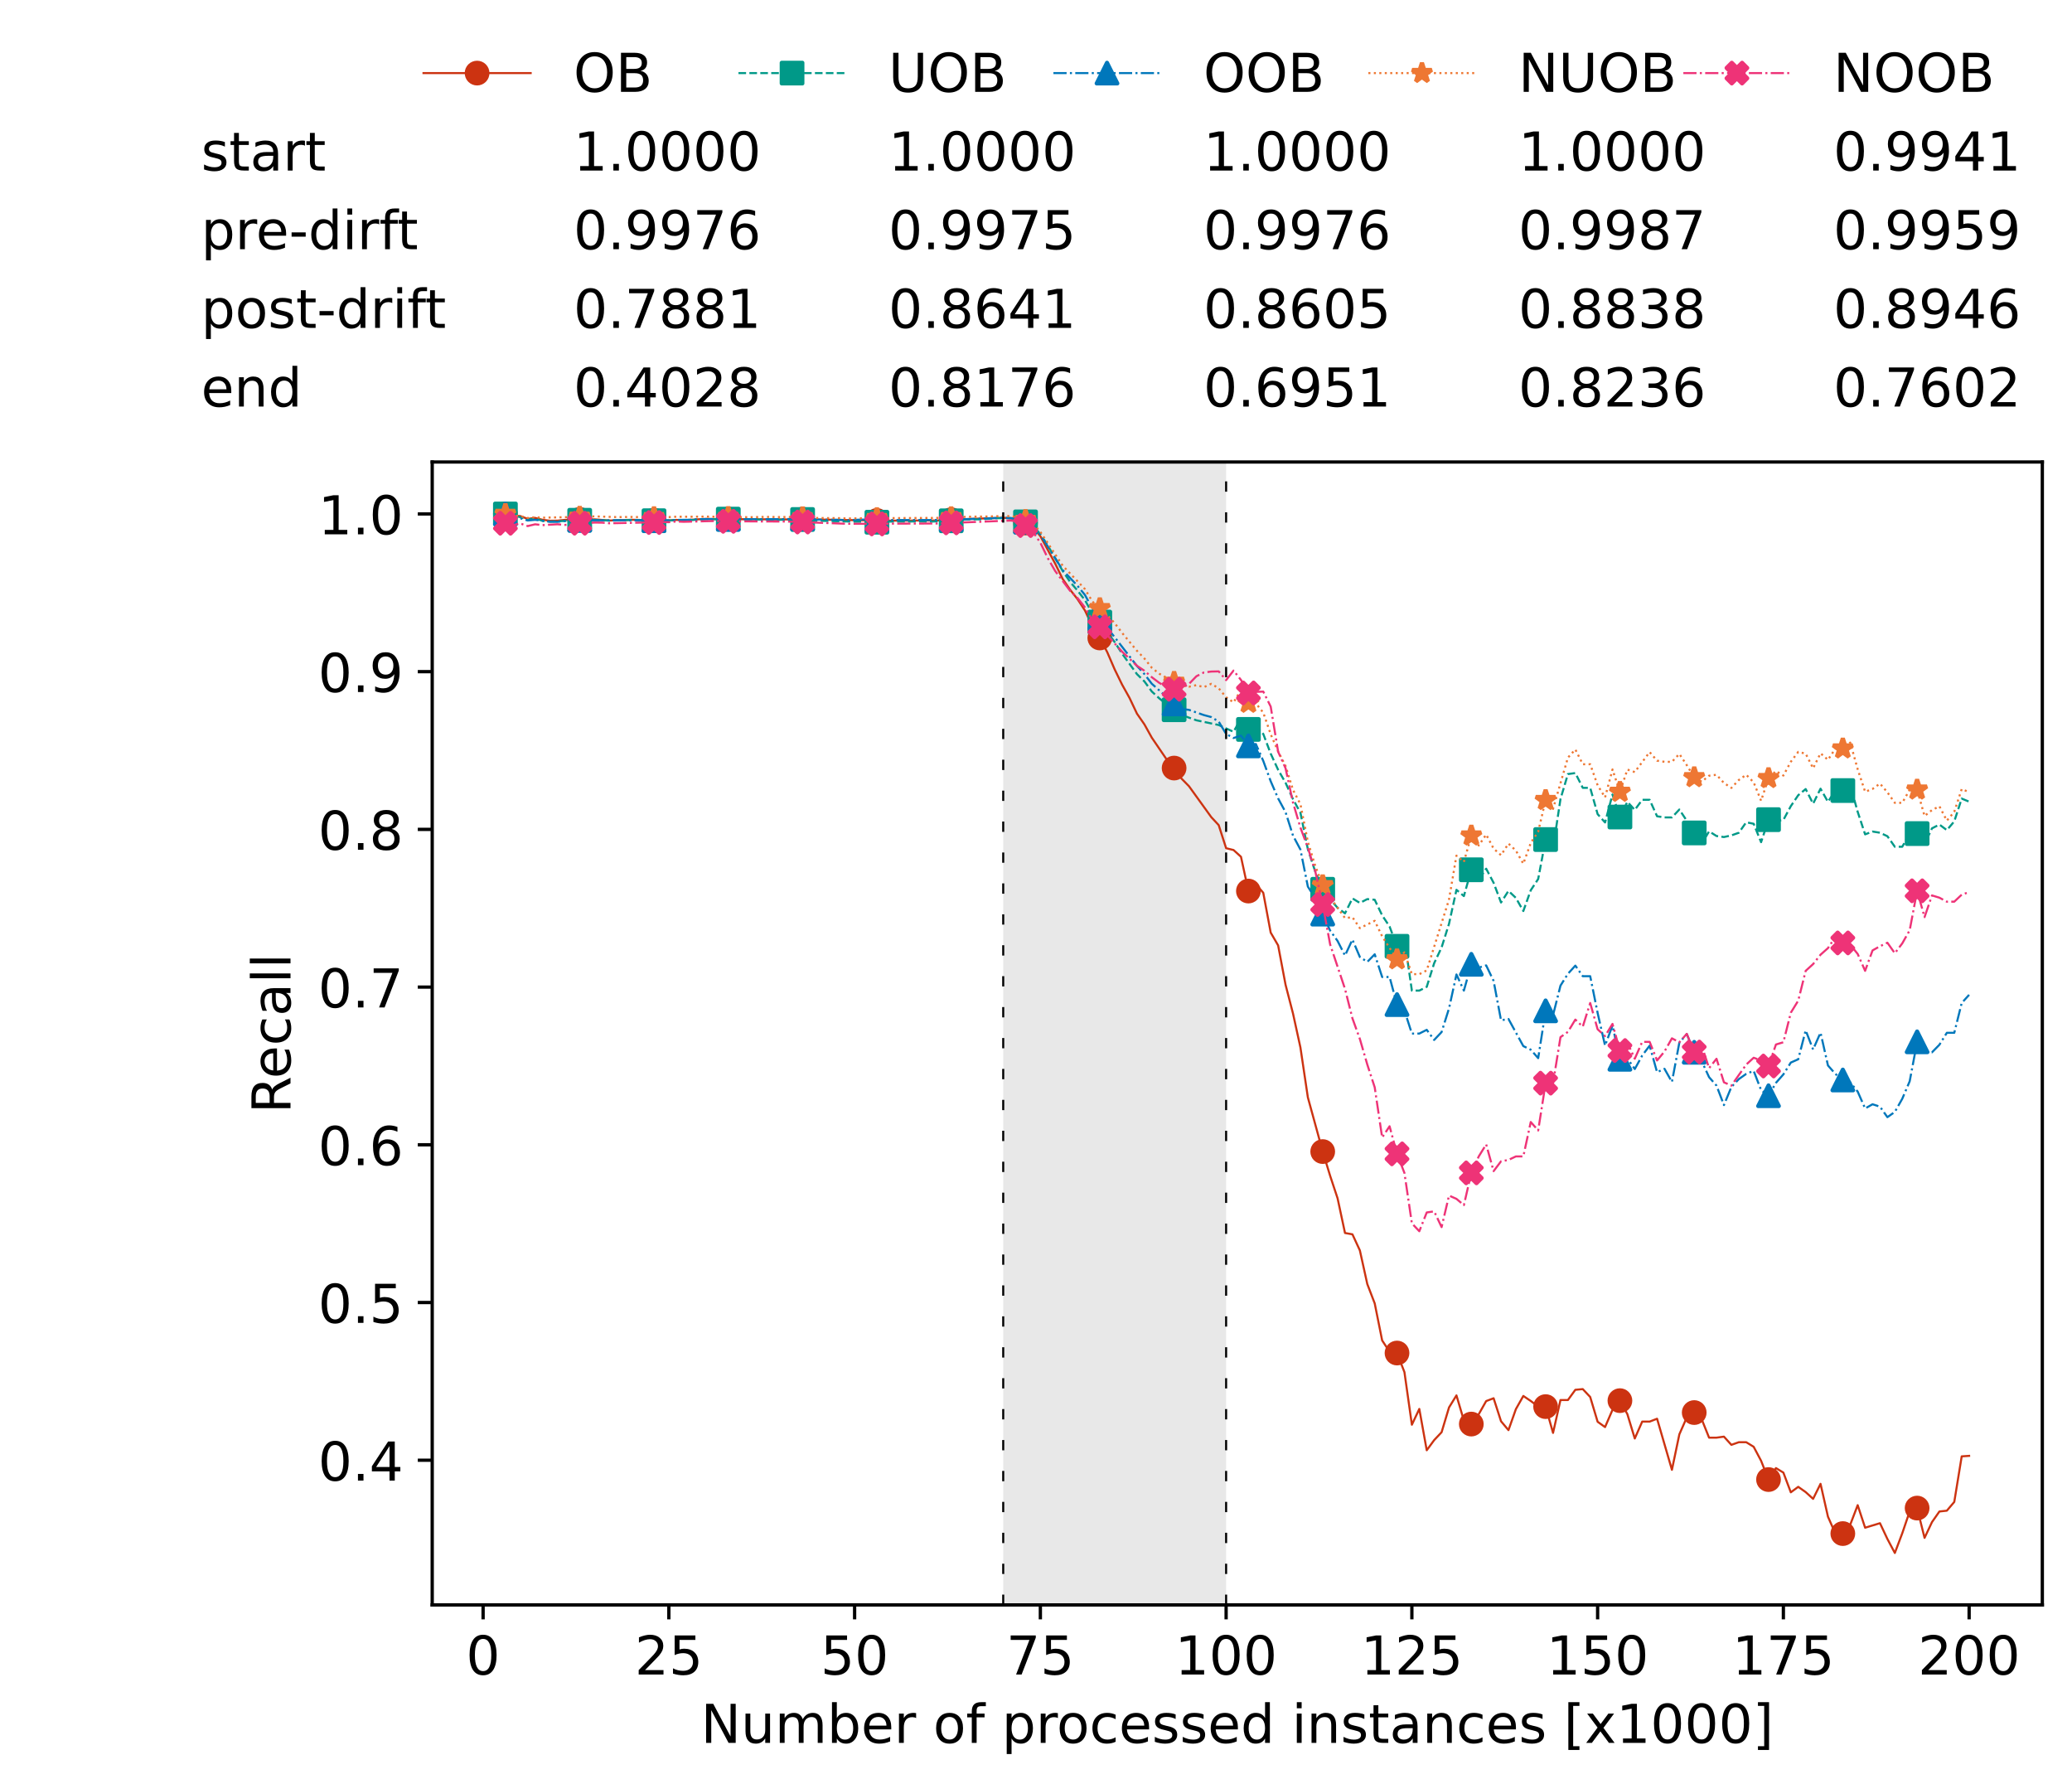 <?xml version="1.0" encoding="utf-8" standalone="no"?>
<!DOCTYPE svg PUBLIC "-//W3C//DTD SVG 1.1//EN"
  "http://www.w3.org/Graphics/SVG/1.1/DTD/svg11.dtd">
<!-- Created with matplotlib (https://matplotlib.org/) -->
<svg height="432.615pt" version="1.1" viewBox="0 0 502.65 432.615" width="502.65pt" xmlns="http://www.w3.org/2000/svg" xmlns:xlink="http://www.w3.org/1999/xlink">
 <defs>
  <style type="text/css">*{stroke-linecap:butt;stroke-linejoin:round;}</style>
 </defs>
 <g id="figure_1">
  <g id="patch_1">
   <path d="M 0 432.615 
L 502.65 432.615 
L 502.65 0 
L 0 0 
z
" style="fill:#ffffff;"/>
  </g>
  <g id="axes_1">
   <g id="patch_2">
    <path d="M 104.85 389.252 
L 495.45 389.252 
L 495.45 112.052 
L 104.85 112.052 
z
" style="fill:#ffffff;"/>
   </g>
   <g id="patch_3">
    <path clip-path="url(#pb9cf354c67)" d="M 297.446 389.252 
L 297.446 112.052 
L 243.372 112.052 
L 243.372 389.252 
z
" style="fill:#d3d3d3;opacity:0.5;"/>
   </g>
   <g id="matplotlib.axis_1">
    <g id="xtick_1">
     <g id="line2d_1">
      <defs>
       <path d="M 0 0 
L 0 3.5 
" id="m8ef9012ba2" style="stroke:#000000;stroke-width:0.8;"/>
      </defs>
      <g>
       <use style="stroke:#000000;stroke-width:0.8;" x="117.197" xlink:href="#m8ef9012ba2" y="389.252"/>
      </g>
     </g>
     <g id="text_1">
      <!-- 0 -->
      <g transform="translate(113.061 406.13)scale(0.13 -0.13)">
       <defs>
        <path d="M 31.781 66.406 
Q 24.172 66.406 20.328 58.906 
Q 16.5 51.422 16.5 36.375 
Q 16.5 21.391 20.328 13.891 
Q 24.172 6.391 31.781 6.391 
Q 39.453 6.391 43.281 13.891 
Q 47.125 21.391 47.125 36.375 
Q 47.125 51.422 43.281 58.906 
Q 39.453 66.406 31.781 66.406 
z
M 31.781 74.219 
Q 44.047 74.219 50.516 64.516 
Q 56.984 54.828 56.984 36.375 
Q 56.984 17.969 50.516 8.266 
Q 44.047 -1.422 31.781 -1.422 
Q 19.531 -1.422 13.062 8.266 
Q 6.594 17.969 6.594 36.375 
Q 6.594 54.828 13.062 64.516 
Q 19.531 74.219 31.781 74.219 
z
" id="DejaVuSans-48"/>
       </defs>
       <use xlink:href="#DejaVuSans-48"/>
      </g>
     </g>
    </g>
    <g id="xtick_2">
     <g id="line2d_2">
      <g>
       <use style="stroke:#000000;stroke-width:0.8;" x="162.259" xlink:href="#m8ef9012ba2" y="389.252"/>
      </g>
     </g>
     <g id="text_2">
      <!-- 25 -->
      <g transform="translate(153.988 406.13)scale(0.13 -0.13)">
       <defs>
        <path d="M 19.188 8.297 
L 53.609 8.297 
L 53.609 0 
L 7.328 0 
L 7.328 8.297 
Q 12.938 14.109 22.625 23.891 
Q 32.328 33.688 34.812 36.531 
Q 39.547 41.844 41.422 45.531 
Q 43.312 49.219 43.312 52.781 
Q 43.312 58.594 39.234 62.25 
Q 35.156 65.922 28.609 65.922 
Q 23.969 65.922 18.812 64.312 
Q 13.672 62.703 7.812 59.422 
L 7.812 69.391 
Q 13.766 71.781 18.938 73 
Q 24.125 74.219 28.422 74.219 
Q 39.75 74.219 46.484 68.547 
Q 53.219 62.891 53.219 53.422 
Q 53.219 48.922 51.531 44.891 
Q 49.859 40.875 45.406 35.406 
Q 44.188 33.984 37.641 27.219 
Q 31.109 20.453 19.188 8.297 
z
" id="DejaVuSans-50"/>
        <path d="M 10.797 72.906 
L 49.516 72.906 
L 49.516 64.594 
L 19.828 64.594 
L 19.828 46.734 
Q 21.969 47.469 24.109 47.828 
Q 26.266 48.188 28.422 48.188 
Q 40.625 48.188 47.75 41.5 
Q 54.891 34.812 54.891 23.391 
Q 54.891 11.625 47.562 5.094 
Q 40.234 -1.422 26.906 -1.422 
Q 22.312 -1.422 17.547 -0.641 
Q 12.797 0.141 7.719 1.703 
L 7.719 11.625 
Q 12.109 9.234 16.797 8.062 
Q 21.484 6.891 26.703 6.891 
Q 35.156 6.891 40.078 11.328 
Q 45.016 15.766 45.016 23.391 
Q 45.016 31 40.078 35.438 
Q 35.156 39.891 26.703 39.891 
Q 22.75 39.891 18.812 39.016 
Q 14.891 38.141 10.797 36.281 
z
" id="DejaVuSans-53"/>
       </defs>
       <use xlink:href="#DejaVuSans-50"/>
       <use x="63.623" xlink:href="#DejaVuSans-53"/>
      </g>
     </g>
    </g>
    <g id="xtick_3">
     <g id="line2d_3">
      <g>
       <use style="stroke:#000000;stroke-width:0.8;" x="207.322" xlink:href="#m8ef9012ba2" y="389.252"/>
      </g>
     </g>
     <g id="text_3">
      <!-- 50 -->
      <g transform="translate(199.05 406.13)scale(0.13 -0.13)">
       <use xlink:href="#DejaVuSans-53"/>
       <use x="63.623" xlink:href="#DejaVuSans-48"/>
      </g>
     </g>
    </g>
    <g id="xtick_4">
     <g id="line2d_4">
      <g>
       <use style="stroke:#000000;stroke-width:0.8;" x="252.384" xlink:href="#m8ef9012ba2" y="389.252"/>
      </g>
     </g>
     <g id="text_4">
      <!-- 75 -->
      <g transform="translate(244.113 406.13)scale(0.13 -0.13)">
       <defs>
        <path d="M 8.203 72.906 
L 55.078 72.906 
L 55.078 68.703 
L 28.609 0 
L 18.312 0 
L 43.219 64.594 
L 8.203 64.594 
z
" id="DejaVuSans-55"/>
       </defs>
       <use xlink:href="#DejaVuSans-55"/>
       <use x="63.623" xlink:href="#DejaVuSans-53"/>
      </g>
     </g>
    </g>
    <g id="xtick_5">
     <g id="line2d_5">
      <g>
       <use style="stroke:#000000;stroke-width:0.8;" x="297.446" xlink:href="#m8ef9012ba2" y="389.252"/>
      </g>
     </g>
     <g id="text_5">
      <!-- 100 -->
      <g transform="translate(285.039 406.13)scale(0.13 -0.13)">
       <defs>
        <path d="M 12.406 8.297 
L 28.516 8.297 
L 28.516 63.922 
L 10.984 60.406 
L 10.984 69.391 
L 28.422 72.906 
L 38.281 72.906 
L 38.281 8.297 
L 54.391 8.297 
L 54.391 0 
L 12.406 0 
z
" id="DejaVuSans-49"/>
       </defs>
       <use xlink:href="#DejaVuSans-49"/>
       <use x="63.623" xlink:href="#DejaVuSans-48"/>
       <use x="127.246" xlink:href="#DejaVuSans-48"/>
      </g>
     </g>
    </g>
    <g id="xtick_6">
     <g id="line2d_6">
      <g>
       <use style="stroke:#000000;stroke-width:0.8;" x="342.509" xlink:href="#m8ef9012ba2" y="389.252"/>
      </g>
     </g>
     <g id="text_6">
      <!-- 125 -->
      <g transform="translate(330.102 406.13)scale(0.13 -0.13)">
       <use xlink:href="#DejaVuSans-49"/>
       <use x="63.623" xlink:href="#DejaVuSans-50"/>
       <use x="127.246" xlink:href="#DejaVuSans-53"/>
      </g>
     </g>
    </g>
    <g id="xtick_7">
     <g id="line2d_7">
      <g>
       <use style="stroke:#000000;stroke-width:0.8;" x="387.571" xlink:href="#m8ef9012ba2" y="389.252"/>
      </g>
     </g>
     <g id="text_7">
      <!-- 150 -->
      <g transform="translate(375.164 406.13)scale(0.13 -0.13)">
       <use xlink:href="#DejaVuSans-49"/>
       <use x="63.623" xlink:href="#DejaVuSans-53"/>
       <use x="127.246" xlink:href="#DejaVuSans-48"/>
      </g>
     </g>
    </g>
    <g id="xtick_8">
     <g id="line2d_8">
      <g>
       <use style="stroke:#000000;stroke-width:0.8;" x="432.633" xlink:href="#m8ef9012ba2" y="389.252"/>
      </g>
     </g>
     <g id="text_8">
      <!-- 175 -->
      <g transform="translate(420.226 406.13)scale(0.13 -0.13)">
       <use xlink:href="#DejaVuSans-49"/>
       <use x="63.623" xlink:href="#DejaVuSans-55"/>
       <use x="127.246" xlink:href="#DejaVuSans-53"/>
      </g>
     </g>
    </g>
    <g id="xtick_9">
     <g id="line2d_9">
      <g>
       <use style="stroke:#000000;stroke-width:0.8;" x="477.695" xlink:href="#m8ef9012ba2" y="389.252"/>
      </g>
     </g>
     <g id="text_9">
      <!-- 200 -->
      <g transform="translate(465.289 406.13)scale(0.13 -0.13)">
       <use xlink:href="#DejaVuSans-50"/>
       <use x="63.623" xlink:href="#DejaVuSans-48"/>
       <use x="127.246" xlink:href="#DejaVuSans-48"/>
      </g>
     </g>
    </g>
    <g id="text_10">
     <!-- Number of processed instances [x1000] -->
     <g transform="translate(170.025 422.711)scale(0.13 -0.13)">
      <defs>
       <path d="M 9.812 72.906 
L 23.094 72.906 
L 55.422 11.922 
L 55.422 72.906 
L 64.984 72.906 
L 64.984 0 
L 51.703 0 
L 19.391 60.984 
L 19.391 0 
L 9.812 0 
z
" id="DejaVuSans-78"/>
       <path d="M 8.5 21.578 
L 8.5 54.688 
L 17.484 54.688 
L 17.484 21.922 
Q 17.484 14.156 20.5 10.266 
Q 23.531 6.391 29.594 6.391 
Q 36.859 6.391 41.078 11.031 
Q 45.312 15.672 45.312 23.688 
L 45.312 54.688 
L 54.297 54.688 
L 54.297 0 
L 45.312 0 
L 45.312 8.406 
Q 42.047 3.422 37.719 1 
Q 33.406 -1.422 27.688 -1.422 
Q 18.266 -1.422 13.375 4.438 
Q 8.5 10.297 8.5 21.578 
z
M 31.109 56 
z
" id="DejaVuSans-117"/>
       <path d="M 52 44.188 
Q 55.375 50.25 60.062 53.125 
Q 64.75 56 71.094 56 
Q 79.641 56 84.281 50.016 
Q 88.922 44.047 88.922 33.016 
L 88.922 0 
L 79.891 0 
L 79.891 32.719 
Q 79.891 40.578 77.094 44.375 
Q 74.312 48.188 68.609 48.188 
Q 61.625 48.188 57.562 43.547 
Q 53.516 38.922 53.516 30.906 
L 53.516 0 
L 44.484 0 
L 44.484 32.719 
Q 44.484 40.625 41.703 44.406 
Q 38.922 48.188 33.109 48.188 
Q 26.219 48.188 22.156 43.531 
Q 18.109 38.875 18.109 30.906 
L 18.109 0 
L 9.078 0 
L 9.078 54.688 
L 18.109 54.688 
L 18.109 46.188 
Q 21.188 51.219 25.484 53.609 
Q 29.781 56 35.688 56 
Q 41.656 56 45.828 52.969 
Q 50 49.953 52 44.188 
z
" id="DejaVuSans-109"/>
       <path d="M 48.688 27.297 
Q 48.688 37.203 44.609 42.844 
Q 40.531 48.484 33.406 48.484 
Q 26.266 48.484 22.188 42.844 
Q 18.109 37.203 18.109 27.297 
Q 18.109 17.391 22.188 11.75 
Q 26.266 6.109 33.406 6.109 
Q 40.531 6.109 44.609 11.75 
Q 48.688 17.391 48.688 27.297 
z
M 18.109 46.391 
Q 20.953 51.266 25.266 53.625 
Q 29.594 56 35.594 56 
Q 45.562 56 51.781 48.094 
Q 58.016 40.188 58.016 27.297 
Q 58.016 14.406 51.781 6.484 
Q 45.562 -1.422 35.594 -1.422 
Q 29.594 -1.422 25.266 0.953 
Q 20.953 3.328 18.109 8.203 
L 18.109 0 
L 9.078 0 
L 9.078 75.984 
L 18.109 75.984 
z
" id="DejaVuSans-98"/>
       <path d="M 56.203 29.594 
L 56.203 25.203 
L 14.891 25.203 
Q 15.484 15.922 20.484 11.062 
Q 25.484 6.203 34.422 6.203 
Q 39.594 6.203 44.453 7.469 
Q 49.312 8.734 54.109 11.281 
L 54.109 2.781 
Q 49.266 0.734 44.188 -0.344 
Q 39.109 -1.422 33.891 -1.422 
Q 20.797 -1.422 13.156 6.188 
Q 5.516 13.812 5.516 26.812 
Q 5.516 40.234 12.766 48.109 
Q 20.016 56 32.328 56 
Q 43.359 56 49.781 48.891 
Q 56.203 41.797 56.203 29.594 
z
M 47.219 32.234 
Q 47.125 39.594 43.094 43.984 
Q 39.062 48.391 32.422 48.391 
Q 24.906 48.391 20.391 44.141 
Q 15.875 39.891 15.188 32.172 
z
" id="DejaVuSans-101"/>
       <path d="M 41.109 46.297 
Q 39.594 47.172 37.812 47.578 
Q 36.031 48 33.891 48 
Q 26.266 48 22.188 43.047 
Q 18.109 38.094 18.109 28.812 
L 18.109 0 
L 9.078 0 
L 9.078 54.688 
L 18.109 54.688 
L 18.109 46.188 
Q 20.953 51.172 25.484 53.578 
Q 30.031 56 36.531 56 
Q 37.453 56 38.578 55.875 
Q 39.703 55.766 41.062 55.516 
z
" id="DejaVuSans-114"/>
       <path id="DejaVuSans-32"/>
       <path d="M 30.609 48.391 
Q 23.391 48.391 19.188 42.75 
Q 14.984 37.109 14.984 27.297 
Q 14.984 17.484 19.156 11.844 
Q 23.344 6.203 30.609 6.203 
Q 37.797 6.203 41.984 11.859 
Q 46.188 17.531 46.188 27.297 
Q 46.188 37.016 41.984 42.703 
Q 37.797 48.391 30.609 48.391 
z
M 30.609 56 
Q 42.328 56 49.016 48.375 
Q 55.719 40.766 55.719 27.297 
Q 55.719 13.875 49.016 6.219 
Q 42.328 -1.422 30.609 -1.422 
Q 18.844 -1.422 12.172 6.219 
Q 5.516 13.875 5.516 27.297 
Q 5.516 40.766 12.172 48.375 
Q 18.844 56 30.609 56 
z
" id="DejaVuSans-111"/>
       <path d="M 37.109 75.984 
L 37.109 68.5 
L 28.516 68.5 
Q 23.688 68.5 21.797 66.547 
Q 19.922 64.594 19.922 59.516 
L 19.922 54.688 
L 34.719 54.688 
L 34.719 47.703 
L 19.922 47.703 
L 19.922 0 
L 10.891 0 
L 10.891 47.703 
L 2.297 47.703 
L 2.297 54.688 
L 10.891 54.688 
L 10.891 58.5 
Q 10.891 67.625 15.141 71.797 
Q 19.391 75.984 28.609 75.984 
z
" id="DejaVuSans-102"/>
       <path d="M 18.109 8.203 
L 18.109 -20.797 
L 9.078 -20.797 
L 9.078 54.688 
L 18.109 54.688 
L 18.109 46.391 
Q 20.953 51.266 25.266 53.625 
Q 29.594 56 35.594 56 
Q 45.562 56 51.781 48.094 
Q 58.016 40.188 58.016 27.297 
Q 58.016 14.406 51.781 6.484 
Q 45.562 -1.422 35.594 -1.422 
Q 29.594 -1.422 25.266 0.953 
Q 20.953 3.328 18.109 8.203 
z
M 48.688 27.297 
Q 48.688 37.203 44.609 42.844 
Q 40.531 48.484 33.406 48.484 
Q 26.266 48.484 22.188 42.844 
Q 18.109 37.203 18.109 27.297 
Q 18.109 17.391 22.188 11.75 
Q 26.266 6.109 33.406 6.109 
Q 40.531 6.109 44.609 11.75 
Q 48.688 17.391 48.688 27.297 
z
" id="DejaVuSans-112"/>
       <path d="M 48.781 52.594 
L 48.781 44.188 
Q 44.969 46.297 41.141 47.344 
Q 37.312 48.391 33.406 48.391 
Q 24.656 48.391 19.812 42.844 
Q 14.984 37.312 14.984 27.297 
Q 14.984 17.281 19.812 11.734 
Q 24.656 6.203 33.406 6.203 
Q 37.312 6.203 41.141 7.25 
Q 44.969 8.297 48.781 10.406 
L 48.781 2.094 
Q 45.016 0.344 40.984 -0.531 
Q 36.969 -1.422 32.422 -1.422 
Q 20.062 -1.422 12.781 6.344 
Q 5.516 14.109 5.516 27.297 
Q 5.516 40.672 12.859 48.328 
Q 20.219 56 33.016 56 
Q 37.156 56 41.109 55.141 
Q 45.062 54.297 48.781 52.594 
z
" id="DejaVuSans-99"/>
       <path d="M 44.281 53.078 
L 44.281 44.578 
Q 40.484 46.531 36.375 47.5 
Q 32.281 48.484 27.875 48.484 
Q 21.188 48.484 17.844 46.438 
Q 14.5 44.391 14.5 40.281 
Q 14.5 37.156 16.891 35.375 
Q 19.281 33.594 26.516 31.984 
L 29.594 31.297 
Q 39.156 29.25 43.188 25.516 
Q 47.219 21.781 47.219 15.094 
Q 47.219 7.469 41.188 3.016 
Q 35.156 -1.422 24.609 -1.422 
Q 20.219 -1.422 15.453 -0.562 
Q 10.688 0.297 5.422 2 
L 5.422 11.281 
Q 10.406 8.688 15.234 7.391 
Q 20.062 6.109 24.812 6.109 
Q 31.156 6.109 34.562 8.281 
Q 37.984 10.453 37.984 14.406 
Q 37.984 18.062 35.516 20.016 
Q 33.062 21.969 24.703 23.781 
L 21.578 24.516 
Q 13.234 26.266 9.516 29.906 
Q 5.812 33.547 5.812 39.891 
Q 5.812 47.609 11.281 51.797 
Q 16.75 56 26.812 56 
Q 31.781 56 36.172 55.266 
Q 40.578 54.547 44.281 53.078 
z
" id="DejaVuSans-115"/>
       <path d="M 45.406 46.391 
L 45.406 75.984 
L 54.391 75.984 
L 54.391 0 
L 45.406 0 
L 45.406 8.203 
Q 42.578 3.328 38.25 0.953 
Q 33.938 -1.422 27.875 -1.422 
Q 17.969 -1.422 11.734 6.484 
Q 5.516 14.406 5.516 27.297 
Q 5.516 40.188 11.734 48.094 
Q 17.969 56 27.875 56 
Q 33.938 56 38.25 53.625 
Q 42.578 51.266 45.406 46.391 
z
M 14.797 27.297 
Q 14.797 17.391 18.875 11.75 
Q 22.953 6.109 30.078 6.109 
Q 37.203 6.109 41.297 11.75 
Q 45.406 17.391 45.406 27.297 
Q 45.406 37.203 41.297 42.844 
Q 37.203 48.484 30.078 48.484 
Q 22.953 48.484 18.875 42.844 
Q 14.797 37.203 14.797 27.297 
z
" id="DejaVuSans-100"/>
       <path d="M 9.422 54.688 
L 18.406 54.688 
L 18.406 0 
L 9.422 0 
z
M 9.422 75.984 
L 18.406 75.984 
L 18.406 64.594 
L 9.422 64.594 
z
" id="DejaVuSans-105"/>
       <path d="M 54.891 33.016 
L 54.891 0 
L 45.906 0 
L 45.906 32.719 
Q 45.906 40.484 42.875 44.328 
Q 39.844 48.188 33.797 48.188 
Q 26.516 48.188 22.312 43.547 
Q 18.109 38.922 18.109 30.906 
L 18.109 0 
L 9.078 0 
L 9.078 54.688 
L 18.109 54.688 
L 18.109 46.188 
Q 21.344 51.125 25.703 53.562 
Q 30.078 56 35.797 56 
Q 45.219 56 50.047 50.172 
Q 54.891 44.344 54.891 33.016 
z
" id="DejaVuSans-110"/>
       <path d="M 18.312 70.219 
L 18.312 54.688 
L 36.812 54.688 
L 36.812 47.703 
L 18.312 47.703 
L 18.312 18.016 
Q 18.312 11.328 20.141 9.422 
Q 21.969 7.516 27.594 7.516 
L 36.812 7.516 
L 36.812 0 
L 27.594 0 
Q 17.188 0 13.234 3.875 
Q 9.281 7.766 9.281 18.016 
L 9.281 47.703 
L 2.688 47.703 
L 2.688 54.688 
L 9.281 54.688 
L 9.281 70.219 
z
" id="DejaVuSans-116"/>
       <path d="M 34.281 27.484 
Q 23.391 27.484 19.188 25 
Q 14.984 22.516 14.984 16.5 
Q 14.984 11.719 18.141 8.906 
Q 21.297 6.109 26.703 6.109 
Q 34.188 6.109 38.703 11.406 
Q 43.219 16.703 43.219 25.484 
L 43.219 27.484 
z
M 52.203 31.203 
L 52.203 0 
L 43.219 0 
L 43.219 8.297 
Q 40.141 3.328 35.547 0.953 
Q 30.953 -1.422 24.312 -1.422 
Q 15.922 -1.422 10.953 3.297 
Q 6 8.016 6 15.922 
Q 6 25.141 12.172 29.828 
Q 18.359 34.516 30.609 34.516 
L 43.219 34.516 
L 43.219 35.406 
Q 43.219 41.609 39.141 45 
Q 35.062 48.391 27.688 48.391 
Q 23 48.391 18.547 47.266 
Q 14.109 46.141 10.016 43.891 
L 10.016 52.203 
Q 14.938 54.109 19.578 55.047 
Q 24.219 56 28.609 56 
Q 40.484 56 46.344 49.844 
Q 52.203 43.703 52.203 31.203 
z
" id="DejaVuSans-97"/>
       <path d="M 8.594 75.984 
L 29.297 75.984 
L 29.297 69 
L 17.578 69 
L 17.578 -6.203 
L 29.297 -6.203 
L 29.297 -13.188 
L 8.594 -13.188 
z
" id="DejaVuSans-91"/>
       <path d="M 54.891 54.688 
L 35.109 28.078 
L 55.906 0 
L 45.312 0 
L 29.391 21.484 
L 13.484 0 
L 2.875 0 
L 24.125 28.609 
L 4.688 54.688 
L 15.281 54.688 
L 29.781 35.203 
L 44.281 54.688 
z
" id="DejaVuSans-120"/>
       <path d="M 30.422 75.984 
L 30.422 -13.188 
L 9.719 -13.188 
L 9.719 -6.203 
L 21.391 -6.203 
L 21.391 69 
L 9.719 69 
L 9.719 75.984 
z
" id="DejaVuSans-93"/>
      </defs>
      <use xlink:href="#DejaVuSans-78"/>
      <use x="74.805" xlink:href="#DejaVuSans-117"/>
      <use x="138.184" xlink:href="#DejaVuSans-109"/>
      <use x="235.596" xlink:href="#DejaVuSans-98"/>
      <use x="299.072" xlink:href="#DejaVuSans-101"/>
      <use x="360.596" xlink:href="#DejaVuSans-114"/>
      <use x="401.709" xlink:href="#DejaVuSans-32"/>
      <use x="433.496" xlink:href="#DejaVuSans-111"/>
      <use x="494.678" xlink:href="#DejaVuSans-102"/>
      <use x="529.883" xlink:href="#DejaVuSans-32"/>
      <use x="561.67" xlink:href="#DejaVuSans-112"/>
      <use x="625.146" xlink:href="#DejaVuSans-114"/>
      <use x="664.01" xlink:href="#DejaVuSans-111"/>
      <use x="725.191" xlink:href="#DejaVuSans-99"/>
      <use x="780.172" xlink:href="#DejaVuSans-101"/>
      <use x="841.695" xlink:href="#DejaVuSans-115"/>
      <use x="893.795" xlink:href="#DejaVuSans-115"/>
      <use x="945.895" xlink:href="#DejaVuSans-101"/>
      <use x="1007.418" xlink:href="#DejaVuSans-100"/>
      <use x="1070.895" xlink:href="#DejaVuSans-32"/>
      <use x="1102.682" xlink:href="#DejaVuSans-105"/>
      <use x="1130.465" xlink:href="#DejaVuSans-110"/>
      <use x="1193.844" xlink:href="#DejaVuSans-115"/>
      <use x="1245.943" xlink:href="#DejaVuSans-116"/>
      <use x="1285.152" xlink:href="#DejaVuSans-97"/>
      <use x="1346.432" xlink:href="#DejaVuSans-110"/>
      <use x="1409.811" xlink:href="#DejaVuSans-99"/>
      <use x="1464.791" xlink:href="#DejaVuSans-101"/>
      <use x="1526.314" xlink:href="#DejaVuSans-115"/>
      <use x="1578.414" xlink:href="#DejaVuSans-32"/>
      <use x="1610.201" xlink:href="#DejaVuSans-91"/>
      <use x="1649.215" xlink:href="#DejaVuSans-120"/>
      <use x="1708.395" xlink:href="#DejaVuSans-49"/>
      <use x="1772.018" xlink:href="#DejaVuSans-48"/>
      <use x="1835.641" xlink:href="#DejaVuSans-48"/>
      <use x="1899.264" xlink:href="#DejaVuSans-48"/>
      <use x="1962.887" xlink:href="#DejaVuSans-93"/>
     </g>
    </g>
   </g>
   <g id="matplotlib.axis_2">
    <g id="ytick_1">
     <g id="line2d_10">
      <defs>
       <path d="M 0 0 
L -3.5 0 
" id="me001ee59d0" style="stroke:#000000;stroke-width:0.8;"/>
      </defs>
      <g>
       <use style="stroke:#000000;stroke-width:0.8;" x="104.85" xlink:href="#me001ee59d0" y="354.152"/>
      </g>
     </g>
     <g id="text_11">
      <!-- 0.4 -->
      <g transform="translate(77.176 359.091)scale(0.13 -0.13)">
       <defs>
        <path d="M 10.688 12.406 
L 21 12.406 
L 21 0 
L 10.688 0 
z
" id="DejaVuSans-46"/>
        <path d="M 37.797 64.312 
L 12.891 25.391 
L 37.797 25.391 
z
M 35.203 72.906 
L 47.609 72.906 
L 47.609 25.391 
L 58.016 25.391 
L 58.016 17.188 
L 47.609 17.188 
L 47.609 0 
L 37.797 0 
L 37.797 17.188 
L 4.891 17.188 
L 4.891 26.703 
z
" id="DejaVuSans-52"/>
       </defs>
       <use xlink:href="#DejaVuSans-48"/>
       <use x="63.623" xlink:href="#DejaVuSans-46"/>
       <use x="95.41" xlink:href="#DejaVuSans-52"/>
      </g>
     </g>
    </g>
    <g id="ytick_2">
     <g id="line2d_11">
      <g>
       <use style="stroke:#000000;stroke-width:0.8;" x="104.85" xlink:href="#me001ee59d0" y="315.902"/>
      </g>
     </g>
     <g id="text_12">
      <!-- 0.5 -->
      <g transform="translate(77.176 320.841)scale(0.13 -0.13)">
       <use xlink:href="#DejaVuSans-48"/>
       <use x="63.623" xlink:href="#DejaVuSans-46"/>
       <use x="95.41" xlink:href="#DejaVuSans-53"/>
      </g>
     </g>
    </g>
    <g id="ytick_3">
     <g id="line2d_12">
      <g>
       <use style="stroke:#000000;stroke-width:0.8;" x="104.85" xlink:href="#me001ee59d0" y="277.652"/>
      </g>
     </g>
     <g id="text_13">
      <!-- 0.6 -->
      <g transform="translate(77.176 282.591)scale(0.13 -0.13)">
       <defs>
        <path d="M 33.016 40.375 
Q 26.375 40.375 22.484 35.828 
Q 18.609 31.297 18.609 23.391 
Q 18.609 15.531 22.484 10.953 
Q 26.375 6.391 33.016 6.391 
Q 39.656 6.391 43.531 10.953 
Q 47.406 15.531 47.406 23.391 
Q 47.406 31.297 43.531 35.828 
Q 39.656 40.375 33.016 40.375 
z
M 52.594 71.297 
L 52.594 62.312 
Q 48.875 64.062 45.094 64.984 
Q 41.312 65.922 37.594 65.922 
Q 27.828 65.922 22.672 59.328 
Q 17.531 52.734 16.797 39.406 
Q 19.672 43.656 24.016 45.922 
Q 28.375 48.188 33.594 48.188 
Q 44.578 48.188 50.953 41.516 
Q 57.328 34.859 57.328 23.391 
Q 57.328 12.156 50.688 5.359 
Q 44.047 -1.422 33.016 -1.422 
Q 20.359 -1.422 13.672 8.266 
Q 6.984 17.969 6.984 36.375 
Q 6.984 53.656 15.188 63.938 
Q 23.391 74.219 37.203 74.219 
Q 40.922 74.219 44.703 73.484 
Q 48.484 72.75 52.594 71.297 
z
" id="DejaVuSans-54"/>
       </defs>
       <use xlink:href="#DejaVuSans-48"/>
       <use x="63.623" xlink:href="#DejaVuSans-46"/>
       <use x="95.41" xlink:href="#DejaVuSans-54"/>
      </g>
     </g>
    </g>
    <g id="ytick_4">
     <g id="line2d_13">
      <g>
       <use style="stroke:#000000;stroke-width:0.8;" x="104.85" xlink:href="#me001ee59d0" y="239.402"/>
      </g>
     </g>
     <g id="text_14">
      <!-- 0.7 -->
      <g transform="translate(77.176 244.341)scale(0.13 -0.13)">
       <use xlink:href="#DejaVuSans-48"/>
       <use x="63.623" xlink:href="#DejaVuSans-46"/>
       <use x="95.41" xlink:href="#DejaVuSans-55"/>
      </g>
     </g>
    </g>
    <g id="ytick_5">
     <g id="line2d_14">
      <g>
       <use style="stroke:#000000;stroke-width:0.8;" x="104.85" xlink:href="#me001ee59d0" y="201.152"/>
      </g>
     </g>
     <g id="text_15">
      <!-- 0.8 -->
      <g transform="translate(77.176 206.091)scale(0.13 -0.13)">
       <defs>
        <path d="M 31.781 34.625 
Q 24.75 34.625 20.719 30.859 
Q 16.703 27.094 16.703 20.516 
Q 16.703 13.922 20.719 10.156 
Q 24.75 6.391 31.781 6.391 
Q 38.812 6.391 42.859 10.172 
Q 46.922 13.969 46.922 20.516 
Q 46.922 27.094 42.891 30.859 
Q 38.875 34.625 31.781 34.625 
z
M 21.922 38.812 
Q 15.578 40.375 12.031 44.719 
Q 8.5 49.078 8.5 55.328 
Q 8.5 64.062 14.719 69.141 
Q 20.953 74.219 31.781 74.219 
Q 42.672 74.219 48.875 69.141 
Q 55.078 64.062 55.078 55.328 
Q 55.078 49.078 51.531 44.719 
Q 48 40.375 41.703 38.812 
Q 48.828 37.156 52.797 32.312 
Q 56.781 27.484 56.781 20.516 
Q 56.781 9.906 50.312 4.234 
Q 43.844 -1.422 31.781 -1.422 
Q 19.734 -1.422 13.25 4.234 
Q 6.781 9.906 6.781 20.516 
Q 6.781 27.484 10.781 32.312 
Q 14.797 37.156 21.922 38.812 
z
M 18.312 54.391 
Q 18.312 48.734 21.844 45.562 
Q 25.391 42.391 31.781 42.391 
Q 38.141 42.391 41.719 45.562 
Q 45.312 48.734 45.312 54.391 
Q 45.312 60.062 41.719 63.234 
Q 38.141 66.406 31.781 66.406 
Q 25.391 66.406 21.844 63.234 
Q 18.312 60.062 18.312 54.391 
z
" id="DejaVuSans-56"/>
       </defs>
       <use xlink:href="#DejaVuSans-48"/>
       <use x="63.623" xlink:href="#DejaVuSans-46"/>
       <use x="95.41" xlink:href="#DejaVuSans-56"/>
      </g>
     </g>
    </g>
    <g id="ytick_6">
     <g id="line2d_15">
      <g>
       <use style="stroke:#000000;stroke-width:0.8;" x="104.85" xlink:href="#me001ee59d0" y="162.902"/>
      </g>
     </g>
     <g id="text_16">
      <!-- 0.9 -->
      <g transform="translate(77.176 167.841)scale(0.13 -0.13)">
       <defs>
        <path d="M 10.984 1.516 
L 10.984 10.5 
Q 14.703 8.734 18.5 7.812 
Q 22.312 6.891 25.984 6.891 
Q 35.75 6.891 40.891 13.453 
Q 46.047 20.016 46.781 33.406 
Q 43.953 29.203 39.594 26.953 
Q 35.25 24.703 29.984 24.703 
Q 19.047 24.703 12.672 31.312 
Q 6.297 37.938 6.297 49.422 
Q 6.297 60.641 12.938 67.422 
Q 19.578 74.219 30.609 74.219 
Q 43.266 74.219 49.922 64.516 
Q 56.594 54.828 56.594 36.375 
Q 56.594 19.141 48.406 8.859 
Q 40.234 -1.422 26.422 -1.422 
Q 22.703 -1.422 18.891 -0.688 
Q 15.094 0.047 10.984 1.516 
z
M 30.609 32.422 
Q 37.25 32.422 41.125 36.953 
Q 45.016 41.5 45.016 49.422 
Q 45.016 57.281 41.125 61.844 
Q 37.25 66.406 30.609 66.406 
Q 23.969 66.406 20.094 61.844 
Q 16.219 57.281 16.219 49.422 
Q 16.219 41.5 20.094 36.953 
Q 23.969 32.422 30.609 32.422 
z
" id="DejaVuSans-57"/>
       </defs>
       <use xlink:href="#DejaVuSans-48"/>
       <use x="63.623" xlink:href="#DejaVuSans-46"/>
       <use x="95.41" xlink:href="#DejaVuSans-57"/>
      </g>
     </g>
    </g>
    <g id="ytick_7">
     <g id="line2d_16">
      <g>
       <use style="stroke:#000000;stroke-width:0.8;" x="104.85" xlink:href="#me001ee59d0" y="124.652"/>
      </g>
     </g>
     <g id="text_17">
      <!-- 1.0 -->
      <g transform="translate(77.176 129.591)scale(0.13 -0.13)">
       <use xlink:href="#DejaVuSans-49"/>
       <use x="63.623" xlink:href="#DejaVuSans-46"/>
       <use x="95.41" xlink:href="#DejaVuSans-48"/>
      </g>
     </g>
    </g>
    <g id="text_18">
     <!-- Recall -->
     <g transform="translate(70.472 270.044)rotate(-90)scale(0.13 -0.13)">
      <defs>
       <path d="M 44.391 34.188 
Q 47.562 33.109 50.562 29.594 
Q 53.562 26.078 56.594 19.922 
L 66.609 0 
L 56 0 
L 46.688 18.703 
Q 43.062 26.031 39.672 28.422 
Q 36.281 30.812 30.422 30.812 
L 19.672 30.812 
L 19.672 0 
L 9.812 0 
L 9.812 72.906 
L 32.078 72.906 
Q 44.578 72.906 50.734 67.672 
Q 56.891 62.453 56.891 51.906 
Q 56.891 45.016 53.688 40.469 
Q 50.484 35.938 44.391 34.188 
z
M 19.672 64.797 
L 19.672 38.922 
L 32.078 38.922 
Q 39.203 38.922 42.844 42.219 
Q 46.484 45.516 46.484 51.906 
Q 46.484 58.297 42.844 61.547 
Q 39.203 64.797 32.078 64.797 
z
" id="DejaVuSans-82"/>
       <path d="M 9.422 75.984 
L 18.406 75.984 
L 18.406 0 
L 9.422 0 
z
" id="DejaVuSans-108"/>
      </defs>
      <use xlink:href="#DejaVuSans-82"/>
      <use x="64.982" xlink:href="#DejaVuSans-101"/>
      <use x="126.506" xlink:href="#DejaVuSans-99"/>
      <use x="181.486" xlink:href="#DejaVuSans-97"/>
      <use x="242.766" xlink:href="#DejaVuSans-108"/>
      <use x="270.549" xlink:href="#DejaVuSans-108"/>
     </g>
    </g>
   </g>
   <g id="line2d_17"/>
   <g id="line2d_18"/>
   <g id="line2d_19"/>
   <g id="line2d_20"/>
   <g id="line2d_21"/>
   <g id="line2d_22">
    <path clip-path="url(#pb9cf354c67)" d="M 122.605 124.652 
L 124.407 125.046 
L 126.21 125.167 
L 128.012 125.843 
L 129.815 125.605 
L 131.617 126.066 
L 133.419 126.299 
L 135.222 126.274 
L 137.024 126.093 
L 142.432 126.002 
L 144.234 125.96 
L 147.839 126.242 
L 153.247 126.061 
L 156.852 126.143 
L 162.259 126.218 
L 164.062 126.095 
L 165.864 126.17 
L 171.272 125.836 
L 174.877 125.909 
L 198.309 126.003 
L 214.532 126.277 
L 227.149 126.234 
L 228.952 126.196 
L 232.557 125.969 
L 239.767 125.697 
L 243.372 125.579 
L 245.174 125.684 
L 246.976 125.97 
L 248.779 126.845 
L 250.581 127.847 
L 252.384 130.043 
L 255.989 136.716 
L 257.791 140.413 
L 259.594 143.023 
L 261.396 145.313 
L 263.199 148.061 
L 265.001 151.886 
L 266.804 154.73 
L 268.606 158.17 
L 270.409 162.349 
L 272.211 166.044 
L 274.014 169.275 
L 275.816 173.08 
L 277.619 175.678 
L 279.421 178.915 
L 283.026 184.205 
L 284.829 186.283 
L 286.631 188.842 
L 288.434 190.681 
L 293.841 198.18 
L 295.644 200.119 
L 297.446 205.72 
L 299.249 206.16 
L 301.051 207.799 
L 302.854 216.111 
L 304.656 214.41 
L 306.459 216.535 
L 308.261 226.191 
L 310.064 229.296 
L 311.866 238.84 
L 313.669 245.804 
L 315.471 254.042 
L 317.274 266.149 
L 320.879 279.295 
L 322.681 285.18 
L 324.484 290.63 
L 326.286 299.045 
L 328.089 299.367 
L 329.891 303.265 
L 331.694 311.425 
L 333.496 316.123 
L 335.299 325.106 
L 337.101 327.838 
L 338.904 328.157 
L 340.706 332.793 
L 342.509 345.543 
L 344.311 341.718 
L 346.114 351.736 
L 347.916 349.277 
L 349.719 347.364 
L 351.521 341.354 
L 353.324 338.432 
L 355.126 344.517 
L 356.928 345.386 
L 358.731 342.996 
L 360.533 339.808 
L 362.336 339.125 
L 364.138 344.703 
L 365.941 346.856 
L 367.743 341.756 
L 369.546 338.568 
L 371.348 339.785 
L 373.151 341.151 
L 374.953 341.151 
L 376.756 347.526 
L 378.558 339.558 
L 380.361 339.558 
L 382.163 337.074 
L 383.966 336.903 
L 385.768 338.816 
L 387.571 344.826 
L 389.373 346.114 
L 391.176 341.941 
L 392.978 339.706 
L 394.781 342.965 
L 396.583 348.885 
L 398.386 344.787 
L 400.188 344.787 
L 401.991 344.091 
L 405.596 356.477 
L 407.398 347.871 
L 409.201 343.773 
L 411.003 342.596 
L 412.806 344.19 
L 414.608 348.681 
L 416.411 348.681 
L 418.213 348.433 
L 420.016 350.425 
L 421.818 349.787 
L 423.621 349.787 
L 425.423 350.891 
L 427.226 354.291 
L 429.028 358.844 
L 430.831 356.062 
L 432.633 357.155 
L 434.436 361.937 
L 436.238 360.608 
L 438.041 361.883 
L 439.843 363.523 
L 441.646 359.88 
L 443.448 367.849 
L 445.251 371.947 
L 447.053 371.947 
L 448.856 369.774 
L 450.658 365.054 
L 452.461 370.519 
L 456.066 369.427 
L 457.868 373.252 
L 459.671 376.652 
L 461.473 371.871 
L 463.276 366.558 
L 465.078 365.761 
L 466.881 372.986 
L 468.683 369.161 
L 470.485 366.587 
L 472.288 366.393 
L 474.09 364.268 
L 475.893 353.218 
L 477.695 353.094 
L 477.695 353.094 
" style="fill:none;stroke:#cc3311;stroke-linecap:square;stroke-width:0.5;"/>
    <defs>
     <path d="M 0 2.5 
C 0.663 2.5 1.299 2.237 1.768 1.768 
C 2.237 1.299 2.5 0.663 2.5 0 
C 2.5 -0.663 2.237 -1.299 1.768 -1.768 
C 1.299 -2.237 0.663 -2.5 0 -2.5 
C -0.663 -2.5 -1.299 -2.237 -1.768 -1.768 
C -2.237 -1.299 -2.5 -0.663 -2.5 0 
C -2.5 0.663 -2.237 1.299 -1.768 1.768 
C -1.299 2.237 -0.663 2.5 0 2.5 
z
" id="m2ae89dd071" style="stroke:#cc3311;"/>
    </defs>
    <g clip-path="url(#pb9cf354c67)">
     <use style="fill:#cc3311;stroke:#cc3311;" x="122.605" xlink:href="#m2ae89dd071" y="124.652"/>
     <use style="fill:#cc3311;stroke:#cc3311;" x="140.629" xlink:href="#m2ae89dd071" y="125.977"/>
     <use style="fill:#cc3311;stroke:#cc3311;" x="158.654" xlink:href="#m2ae89dd071" y="126.182"/>
     <use style="fill:#cc3311;stroke:#cc3311;" x="176.679" xlink:href="#m2ae89dd071" y="125.908"/>
     <use style="fill:#cc3311;stroke:#cc3311;" x="194.704" xlink:href="#m2ae89dd071" y="125.922"/>
     <use style="fill:#cc3311;stroke:#cc3311;" x="212.729" xlink:href="#m2ae89dd071" y="126.232"/>
     <use style="fill:#cc3311;stroke:#cc3311;" x="230.754" xlink:href="#m2ae89dd071" y="126.046"/>
     <use style="fill:#cc3311;stroke:#cc3311;" x="248.779" xlink:href="#m2ae89dd071" y="126.845"/>
     <use style="fill:#cc3311;stroke:#cc3311;" x="266.804" xlink:href="#m2ae89dd071" y="154.73"/>
     <use style="fill:#cc3311;stroke:#cc3311;" x="284.829" xlink:href="#m2ae89dd071" y="186.283"/>
     <use style="fill:#cc3311;stroke:#cc3311;" x="302.854" xlink:href="#m2ae89dd071" y="216.111"/>
     <use style="fill:#cc3311;stroke:#cc3311;" x="320.879" xlink:href="#m2ae89dd071" y="279.295"/>
     <use style="fill:#cc3311;stroke:#cc3311;" x="338.904" xlink:href="#m2ae89dd071" y="328.157"/>
     <use style="fill:#cc3311;stroke:#cc3311;" x="356.928" xlink:href="#m2ae89dd071" y="345.386"/>
     <use style="fill:#cc3311;stroke:#cc3311;" x="374.953" xlink:href="#m2ae89dd071" y="341.151"/>
     <use style="fill:#cc3311;stroke:#cc3311;" x="392.978" xlink:href="#m2ae89dd071" y="339.706"/>
     <use style="fill:#cc3311;stroke:#cc3311;" x="411.003" xlink:href="#m2ae89dd071" y="342.596"/>
     <use style="fill:#cc3311;stroke:#cc3311;" x="429.028" xlink:href="#m2ae89dd071" y="358.844"/>
     <use style="fill:#cc3311;stroke:#cc3311;" x="447.053" xlink:href="#m2ae89dd071" y="371.947"/>
     <use style="fill:#cc3311;stroke:#cc3311;" x="465.078" xlink:href="#m2ae89dd071" y="365.761"/>
    </g>
   </g>
   <g id="line2d_23"/>
   <g id="line2d_24"/>
   <g id="line2d_25"/>
   <g id="line2d_26"/>
   <g id="line2d_27">
    <path clip-path="url(#pb9cf354c67)" d="M 122.605 124.652 
L 126.21 125.419 
L 128.012 126.032 
L 129.815 125.756 
L 131.617 126.316 
L 133.419 126.513 
L 138.827 126.257 
L 144.234 126.135 
L 146.037 126.14 
L 147.839 126.289 
L 153.247 126.1 
L 158.654 126.295 
L 162.259 126.255 
L 164.062 126.133 
L 165.864 126.245 
L 171.272 125.912 
L 174.877 125.946 
L 178.482 125.934 
L 189.297 126.073 
L 192.902 125.961 
L 196.507 126.111 
L 198.309 126.306 
L 203.717 126.419 
L 207.322 126.537 
L 219.939 126.49 
L 223.544 126.453 
L 225.347 126.536 
L 232.557 126.158 
L 234.359 125.96 
L 237.964 125.959 
L 241.569 125.694 
L 245.174 125.645 
L 246.976 125.775 
L 248.779 126.569 
L 250.581 127.571 
L 252.384 129.538 
L 254.186 132.321 
L 257.791 138.459 
L 259.594 141.121 
L 261.396 143.234 
L 263.199 145.55 
L 265.001 148.796 
L 266.804 150.877 
L 270.409 155.728 
L 272.211 158.53 
L 275.816 163.499 
L 277.619 165.266 
L 279.421 167.718 
L 281.224 169.371 
L 283.026 170.861 
L 286.631 173.408 
L 290.236 174.695 
L 295.644 175.835 
L 299.249 177.492 
L 301.051 174.247 
L 302.854 176.91 
L 304.656 176.24 
L 306.459 178.011 
L 308.261 182.785 
L 310.064 186.708 
L 311.866 189.85 
L 313.669 193.821 
L 315.471 197.107 
L 317.274 205.97 
L 319.076 211.413 
L 320.879 215.679 
L 322.681 218.069 
L 324.484 220.177 
L 326.286 221.516 
L 328.089 217.885 
L 329.891 218.996 
L 331.694 218.061 
L 333.496 218.228 
L 335.299 221.995 
L 337.101 224.728 
L 338.904 229.509 
L 340.706 227.77 
L 342.509 240.255 
L 344.311 240.255 
L 346.114 239.344 
L 347.916 233.606 
L 349.719 229.781 
L 351.521 224.044 
L 353.324 215.81 
L 355.126 217.331 
L 356.928 210.956 
L 358.731 213.346 
L 360.533 210.69 
L 362.336 214.105 
L 364.138 218.887 
L 365.941 216.072 
L 367.743 217.772 
L 369.546 220.959 
L 371.348 215.917 
L 373.151 213.185 
L 374.953 203.622 
L 376.756 205.747 
L 378.558 193.794 
L 380.361 187.738 
L 382.163 187.49 
L 383.966 191.076 
L 385.768 191.076 
L 387.571 197.451 
L 389.373 199.474 
L 391.176 192.693 
L 392.978 198.157 
L 394.781 194.463 
L 396.583 196.436 
L 398.386 193.977 
L 400.188 193.977 
L 401.991 197.976 
L 403.793 198.249 
L 405.596 198.249 
L 407.398 196.336 
L 409.201 199.069 
L 411.003 202.011 
L 412.806 204.667 
L 414.608 201.624 
L 416.411 202.763 
L 418.213 203.011 
L 420.016 202.613 
L 421.818 201.975 
L 423.621 199.425 
L 425.423 199.793 
L 427.226 204.256 
L 429.028 198.791 
L 430.831 199.139 
L 432.633 198.866 
L 434.436 195.519 
L 436.238 192.863 
L 438.041 191.375 
L 439.843 194.927 
L 441.646 191.284 
L 443.448 194.472 
L 445.251 191.739 
L 447.053 191.739 
L 448.856 190.435 
L 450.658 196.893 
L 452.461 202.358 
L 454.263 201.675 
L 456.066 201.964 
L 457.868 202.814 
L 459.671 205.364 
L 461.473 205.364 
L 463.276 202.177 
L 465.078 202.177 
L 466.881 204.727 
L 468.683 200.902 
L 470.485 199.982 
L 472.288 201.335 
L 474.09 199.21 
L 475.893 193.685 
L 477.695 194.43 
L 477.695 194.43 
" style="fill:none;stroke:#009988;stroke-dasharray:1.85,0.8;stroke-dashoffset:0;stroke-width:0.5;"/>
    <defs>
     <path d="M -2.5 2.5 
L 2.5 2.5 
L 2.5 -2.5 
L -2.5 -2.5 
z
" id="mc0c657c105" style="stroke:#009988;stroke-linejoin:miter;"/>
    </defs>
    <g clip-path="url(#pb9cf354c67)">
     <use style="fill:#009988;stroke:#009988;stroke-linejoin:miter;" x="122.605" xlink:href="#mc0c657c105" y="124.652"/>
     <use style="fill:#009988;stroke:#009988;stroke-linejoin:miter;" x="140.629" xlink:href="#mc0c657c105" y="126.184"/>
     <use style="fill:#009988;stroke:#009988;stroke-linejoin:miter;" x="158.654" xlink:href="#mc0c657c105" y="126.295"/>
     <use style="fill:#009988;stroke:#009988;stroke-linejoin:miter;" x="176.679" xlink:href="#mc0c657c105" y="125.906"/>
     <use style="fill:#009988;stroke:#009988;stroke-linejoin:miter;" x="194.704" xlink:href="#mc0c657c105" y="125.995"/>
     <use style="fill:#009988;stroke:#009988;stroke-linejoin:miter;" x="212.729" xlink:href="#mc0c657c105" y="126.652"/>
     <use style="fill:#009988;stroke:#009988;stroke-linejoin:miter;" x="230.754" xlink:href="#mc0c657c105" y="126.311"/>
     <use style="fill:#009988;stroke:#009988;stroke-linejoin:miter;" x="248.779" xlink:href="#mc0c657c105" y="126.569"/>
     <use style="fill:#009988;stroke:#009988;stroke-linejoin:miter;" x="266.804" xlink:href="#mc0c657c105" y="150.877"/>
     <use style="fill:#009988;stroke:#009988;stroke-linejoin:miter;" x="284.829" xlink:href="#mc0c657c105" y="172.137"/>
     <use style="fill:#009988;stroke:#009988;stroke-linejoin:miter;" x="302.854" xlink:href="#mc0c657c105" y="176.91"/>
     <use style="fill:#009988;stroke:#009988;stroke-linejoin:miter;" x="320.879" xlink:href="#mc0c657c105" y="215.679"/>
     <use style="fill:#009988;stroke:#009988;stroke-linejoin:miter;" x="338.904" xlink:href="#mc0c657c105" y="229.509"/>
     <use style="fill:#009988;stroke:#009988;stroke-linejoin:miter;" x="356.928" xlink:href="#mc0c657c105" y="210.956"/>
     <use style="fill:#009988;stroke:#009988;stroke-linejoin:miter;" x="374.953" xlink:href="#mc0c657c105" y="203.622"/>
     <use style="fill:#009988;stroke:#009988;stroke-linejoin:miter;" x="392.978" xlink:href="#mc0c657c105" y="198.157"/>
     <use style="fill:#009988;stroke:#009988;stroke-linejoin:miter;" x="411.003" xlink:href="#mc0c657c105" y="202.011"/>
     <use style="fill:#009988;stroke:#009988;stroke-linejoin:miter;" x="429.028" xlink:href="#mc0c657c105" y="198.791"/>
     <use style="fill:#009988;stroke:#009988;stroke-linejoin:miter;" x="447.053" xlink:href="#mc0c657c105" y="191.739"/>
     <use style="fill:#009988;stroke:#009988;stroke-linejoin:miter;" x="465.078" xlink:href="#mc0c657c105" y="202.177"/>
    </g>
   </g>
   <g id="line2d_28"/>
   <g id="line2d_29"/>
   <g id="line2d_30"/>
   <g id="line2d_31"/>
   <g id="line2d_32">
    <path clip-path="url(#pb9cf354c67)" d="M 122.605 124.652 
L 124.407 125.835 
L 126.21 125.692 
L 128.012 126.238 
L 129.815 126.079 
L 133.419 126.531 
L 135.222 126.568 
L 137.024 126.355 
L 140.629 126.191 
L 162.259 126.18 
L 164.062 126.095 
L 167.667 126.058 
L 169.469 125.906 
L 189.297 125.927 
L 192.902 125.853 
L 196.507 125.852 
L 198.309 126.007 
L 203.717 126.083 
L 205.519 126.161 
L 209.124 126.013 
L 214.532 126.129 
L 228.952 126.118 
L 243.372 125.577 
L 246.976 125.816 
L 248.779 126.649 
L 250.581 127.698 
L 252.384 129.67 
L 257.791 138.257 
L 261.396 142.086 
L 263.199 144.295 
L 265.001 147.598 
L 275.816 161.509 
L 277.619 163.484 
L 279.421 165.838 
L 283.026 169.031 
L 284.829 170.729 
L 286.631 171.954 
L 288.434 172.165 
L 292.039 173.425 
L 293.841 173.914 
L 295.644 174.999 
L 297.446 178.016 
L 299.249 178.994 
L 301.051 178.423 
L 302.854 180.905 
L 304.656 180.442 
L 306.459 184.55 
L 308.261 189.479 
L 310.064 193.647 
L 311.866 196.982 
L 313.669 202.657 
L 315.471 206.041 
L 317.274 215.03 
L 319.076 217.867 
L 322.681 225.695 
L 324.484 228.214 
L 326.286 231.752 
L 328.089 227.879 
L 329.891 232.104 
L 331.694 233.294 
L 333.496 231.449 
L 335.299 236.955 
L 337.101 236.955 
L 338.904 243.648 
L 340.706 245.097 
L 342.509 250.675 
L 344.311 250.675 
L 346.114 249.765 
L 347.916 252.224 
L 349.719 250.311 
L 351.521 244.574 
L 353.324 236.339 
L 355.126 240.251 
L 356.928 233.876 
L 358.731 234.673 
L 360.533 234.142 
L 362.336 237.898 
L 364.138 247.461 
L 365.941 247.13 
L 369.546 253.717 
L 371.348 254.587 
L 373.151 256.636 
L 374.953 245.161 
L 376.756 246.223 
L 378.558 239.051 
L 380.361 236.183 
L 382.163 234.196 
L 383.966 236.757 
L 385.768 236.757 
L 387.571 245.682 
L 389.373 253.589 
L 391.176 248.721 
L 392.978 256.918 
L 394.781 256.7 
L 396.583 259.281 
L 398.386 256.002 
L 400.188 253.612 
L 401.991 260.044 
L 403.793 259.225 
L 405.596 262.412 
L 407.398 252.85 
L 409.201 250.801 
L 411.003 255.214 
L 412.806 257.339 
L 414.608 261.251 
L 416.411 263.3 
L 418.213 268.019 
L 420.016 263.637 
L 421.818 261.724 
L 423.621 260.449 
L 425.423 259.713 
L 427.226 264.388 
L 429.028 265.755 
L 430.831 262.625 
L 432.633 260.576 
L 434.436 257.707 
L 436.238 256.91 
L 438.041 249.898 
L 439.843 254.542 
L 441.646 250.444 
L 443.448 258.413 
L 445.251 260.462 
L 447.053 261.933 
L 448.856 262.513 
L 450.658 264.748 
L 452.461 268.846 
L 454.263 267.822 
L 456.066 268.401 
L 457.868 270.951 
L 459.671 269.676 
L 461.473 266.489 
L 463.276 262.239 
L 465.078 252.676 
L 466.881 255.226 
L 468.683 255.226 
L 470.485 253.387 
L 472.288 250.49 
L 474.09 250.49 
L 475.893 243.265 
L 477.695 241.278 
L 477.695 241.278 
" style="fill:none;stroke:#0077bb;stroke-dasharray:3.2,0.8,0.5,0.8;stroke-dashoffset:0;stroke-width:0.5;"/>
    <defs>
     <path d="M 0 -2.5 
L -2.5 2.5 
L 2.5 2.5 
z
" id="m49292b777c" style="stroke:#0077bb;stroke-linejoin:miter;"/>
    </defs>
    <g clip-path="url(#pb9cf354c67)">
     <use style="fill:#0077bb;stroke:#0077bb;stroke-linejoin:miter;" x="122.605" xlink:href="#m49292b777c" y="124.652"/>
     <use style="fill:#0077bb;stroke:#0077bb;stroke-linejoin:miter;" x="140.629" xlink:href="#m49292b777c" y="126.191"/>
     <use style="fill:#0077bb;stroke:#0077bb;stroke-linejoin:miter;" x="158.654" xlink:href="#m49292b777c" y="126.261"/>
     <use style="fill:#0077bb;stroke:#0077bb;stroke-linejoin:miter;" x="176.679" xlink:href="#m49292b777c" y="125.982"/>
     <use style="fill:#0077bb;stroke:#0077bb;stroke-linejoin:miter;" x="194.704" xlink:href="#m49292b777c" y="125.85"/>
     <use style="fill:#0077bb;stroke:#0077bb;stroke-linejoin:miter;" x="212.729" xlink:href="#m49292b777c" y="126.084"/>
     <use style="fill:#0077bb;stroke:#0077bb;stroke-linejoin:miter;" x="230.754" xlink:href="#m49292b777c" y="126.043"/>
     <use style="fill:#0077bb;stroke:#0077bb;stroke-linejoin:miter;" x="248.779" xlink:href="#m49292b777c" y="126.649"/>
     <use style="fill:#0077bb;stroke:#0077bb;stroke-linejoin:miter;" x="266.804" xlink:href="#m49292b777c" y="149.898"/>
     <use style="fill:#0077bb;stroke:#0077bb;stroke-linejoin:miter;" x="284.829" xlink:href="#m49292b777c" y="170.729"/>
     <use style="fill:#0077bb;stroke:#0077bb;stroke-linejoin:miter;" x="302.854" xlink:href="#m49292b777c" y="180.905"/>
     <use style="fill:#0077bb;stroke:#0077bb;stroke-linejoin:miter;" x="320.879" xlink:href="#m49292b777c" y="221.71"/>
     <use style="fill:#0077bb;stroke:#0077bb;stroke-linejoin:miter;" x="338.904" xlink:href="#m49292b777c" y="243.648"/>
     <use style="fill:#0077bb;stroke:#0077bb;stroke-linejoin:miter;" x="356.928" xlink:href="#m49292b777c" y="233.876"/>
     <use style="fill:#0077bb;stroke:#0077bb;stroke-linejoin:miter;" x="374.953" xlink:href="#m49292b777c" y="245.161"/>
     <use style="fill:#0077bb;stroke:#0077bb;stroke-linejoin:miter;" x="392.978" xlink:href="#m49292b777c" y="256.918"/>
     <use style="fill:#0077bb;stroke:#0077bb;stroke-linejoin:miter;" x="411.003" xlink:href="#m49292b777c" y="255.214"/>
     <use style="fill:#0077bb;stroke:#0077bb;stroke-linejoin:miter;" x="429.028" xlink:href="#m49292b777c" y="265.755"/>
     <use style="fill:#0077bb;stroke:#0077bb;stroke-linejoin:miter;" x="447.053" xlink:href="#m49292b777c" y="261.933"/>
     <use style="fill:#0077bb;stroke:#0077bb;stroke-linejoin:miter;" x="465.078" xlink:href="#m49292b777c" y="252.676"/>
    </g>
   </g>
   <g id="line2d_33"/>
   <g id="line2d_34"/>
   <g id="line2d_35"/>
   <g id="line2d_36"/>
   <g id="line2d_37">
    <path clip-path="url(#pb9cf354c67)" d="M 122.605 124.652 
L 124.407 125.046 
L 126.21 125.167 
L 128.012 125.642 
L 129.815 125.444 
L 131.617 125.56 
L 140.629 125.348 
L 144.234 125.241 
L 149.642 125.413 
L 153.247 125.372 
L 156.852 125.448 
L 162.259 125.408 
L 164.062 125.326 
L 167.667 125.327 
L 171.272 125.293 
L 182.087 125.439 
L 185.692 125.365 
L 189.297 125.404 
L 192.902 125.367 
L 198.309 125.635 
L 203.717 125.673 
L 205.519 125.751 
L 212.729 125.675 
L 227.149 125.614 
L 230.754 125.463 
L 236.162 125.304 
L 239.767 125.268 
L 243.372 125.151 
L 245.174 125.184 
L 246.976 125.426 
L 248.779 126.135 
L 250.581 127.036 
L 252.384 128.997 
L 255.989 134.455 
L 257.791 137.188 
L 261.396 140.975 
L 263.199 142.877 
L 265.001 145.891 
L 268.606 149.176 
L 270.409 151.124 
L 272.211 153.496 
L 275.816 157.836 
L 277.619 159.707 
L 279.421 161.963 
L 281.224 163.4 
L 284.829 165.397 
L 286.631 166.257 
L 288.434 166.557 
L 290.236 166.166 
L 292.039 166.666 
L 293.841 165.847 
L 295.644 166.932 
L 297.446 169.105 
L 299.249 170.353 
L 301.051 167.34 
L 302.854 170.487 
L 304.656 170.575 
L 306.459 172.841 
L 308.261 178.081 
L 310.064 182.249 
L 311.866 185.776 
L 313.669 191.556 
L 315.471 195.037 
L 317.274 204.152 
L 319.076 210.028 
L 320.879 214.715 
L 322.681 217.658 
L 326.286 222.663 
L 328.089 222.461 
L 329.891 225.102 
L 333.496 223.328 
L 335.299 227.095 
L 338.904 232.696 
L 340.706 230.958 
L 342.509 236.27 
L 344.311 236.27 
L 346.114 235.36 
L 351.521 218.147 
L 353.324 207.522 
L 355.126 209.043 
L 356.928 202.668 
L 358.731 205.059 
L 360.533 202.403 
L 362.336 205.818 
L 364.138 207.412 
L 365.941 204.597 
L 367.743 206.297 
L 369.546 209.484 
L 371.348 204.442 
L 373.151 201.71 
L 374.953 194.06 
L 376.756 196.185 
L 380.361 183.754 
L 382.163 181.767 
L 383.966 185.353 
L 385.768 185.353 
L 387.571 190.453 
L 389.373 193.395 
L 391.176 186.614 
L 392.978 192.079 
L 394.781 186.645 
L 396.583 187.252 
L 400.188 182.403 
L 401.991 184.489 
L 403.793 184.763 
L 405.596 184.763 
L 407.398 182.85 
L 409.201 185.582 
L 411.003 188.524 
L 412.806 189.587 
L 414.608 188.138 
L 416.411 187.91 
L 418.213 189.897 
L 420.016 191.093 
L 421.818 189.18 
L 423.621 187.905 
L 425.423 189.744 
L 427.226 194.207 
L 429.028 188.742 
L 430.831 187.004 
L 432.633 188.097 
L 434.436 184.75 
L 436.238 182.359 
L 438.041 182.784 
L 439.843 186.336 
L 441.646 182.693 
L 443.448 184.287 
L 445.251 181.555 
L 447.053 181.555 
L 448.856 180.106 
L 450.658 186.564 
L 452.461 192.028 
L 454.263 191.345 
L 456.066 190.041 
L 457.868 192.166 
L 459.671 194.716 
L 461.473 194.716 
L 463.276 191.528 
L 465.078 191.528 
L 466.881 197.903 
L 468.683 196.469 
L 470.485 195.55 
L 472.288 199.027 
L 474.09 196.902 
L 475.893 191.377 
L 477.695 192.122 
L 477.695 192.122 
" style="fill:none;stroke:#ee7733;stroke-dasharray:0.5,0.825;stroke-dashoffset:0;stroke-width:0.5;"/>
    <defs>
     <path d="M 0 -2.5 
L -0.561 -0.773 
L -2.378 -0.773 
L -0.908 0.295 
L -1.469 2.023 
L -0 0.955 
L 1.469 2.023 
L 0.908 0.295 
L 2.378 -0.773 
L 0.561 -0.773 
z
" id="me362ea4ba6" style="stroke:#ee7733;stroke-linejoin:bevel;"/>
    </defs>
    <g clip-path="url(#pb9cf354c67)">
     <use style="fill:#ee7733;stroke:#ee7733;stroke-linejoin:bevel;" x="122.605" xlink:href="#me362ea4ba6" y="124.652"/>
     <use style="fill:#ee7733;stroke:#ee7733;stroke-linejoin:bevel;" x="140.629" xlink:href="#me362ea4ba6" y="125.348"/>
     <use style="fill:#ee7733;stroke:#ee7733;stroke-linejoin:bevel;" x="158.654" xlink:href="#me362ea4ba6" y="125.448"/>
     <use style="fill:#ee7733;stroke:#ee7733;stroke-linejoin:bevel;" x="176.679" xlink:href="#me362ea4ba6" y="125.408"/>
     <use style="fill:#ee7733;stroke:#ee7733;stroke-linejoin:bevel;" x="194.704" xlink:href="#me362ea4ba6" y="125.479"/>
     <use style="fill:#ee7733;stroke:#ee7733;stroke-linejoin:bevel;" x="212.729" xlink:href="#me362ea4ba6" y="125.675"/>
     <use style="fill:#ee7733;stroke:#ee7733;stroke-linejoin:bevel;" x="230.754" xlink:href="#me362ea4ba6" y="125.463"/>
     <use style="fill:#ee7733;stroke:#ee7733;stroke-linejoin:bevel;" x="248.779" xlink:href="#me362ea4ba6" y="126.135"/>
     <use style="fill:#ee7733;stroke:#ee7733;stroke-linejoin:bevel;" x="266.804" xlink:href="#me362ea4ba6" y="147.525"/>
     <use style="fill:#ee7733;stroke:#ee7733;stroke-linejoin:bevel;" x="284.829" xlink:href="#me362ea4ba6" y="165.397"/>
     <use style="fill:#ee7733;stroke:#ee7733;stroke-linejoin:bevel;" x="302.854" xlink:href="#me362ea4ba6" y="170.487"/>
     <use style="fill:#ee7733;stroke:#ee7733;stroke-linejoin:bevel;" x="320.879" xlink:href="#me362ea4ba6" y="214.715"/>
     <use style="fill:#ee7733;stroke:#ee7733;stroke-linejoin:bevel;" x="338.904" xlink:href="#me362ea4ba6" y="232.696"/>
     <use style="fill:#ee7733;stroke:#ee7733;stroke-linejoin:bevel;" x="356.928" xlink:href="#me362ea4ba6" y="202.668"/>
     <use style="fill:#ee7733;stroke:#ee7733;stroke-linejoin:bevel;" x="374.953" xlink:href="#me362ea4ba6" y="194.06"/>
     <use style="fill:#ee7733;stroke:#ee7733;stroke-linejoin:bevel;" x="392.978" xlink:href="#me362ea4ba6" y="192.079"/>
     <use style="fill:#ee7733;stroke:#ee7733;stroke-linejoin:bevel;" x="411.003" xlink:href="#me362ea4ba6" y="188.524"/>
     <use style="fill:#ee7733;stroke:#ee7733;stroke-linejoin:bevel;" x="429.028" xlink:href="#me362ea4ba6" y="188.742"/>
     <use style="fill:#ee7733;stroke:#ee7733;stroke-linejoin:bevel;" x="447.053" xlink:href="#me362ea4ba6" y="181.555"/>
     <use style="fill:#ee7733;stroke:#ee7733;stroke-linejoin:bevel;" x="465.078" xlink:href="#me362ea4ba6" y="191.528"/>
    </g>
   </g>
   <g id="line2d_38"/>
   <g id="line2d_39"/>
   <g id="line2d_40"/>
   <g id="line2d_41"/>
   <g id="line2d_42">
    <path clip-path="url(#pb9cf354c67)" d="M 122.605 126.906 
L 124.407 127.356 
L 126.21 126.959 
L 128.012 127.59 
L 129.815 127.161 
L 131.617 127.363 
L 135.222 127.151 
L 137.024 127.306 
L 142.432 126.845 
L 144.234 126.738 
L 146.037 126.755 
L 147.839 126.913 
L 160.457 126.642 
L 162.259 126.642 
L 164.062 126.476 
L 165.864 126.55 
L 173.074 126.362 
L 182.087 126.453 
L 191.099 126.495 
L 205.519 127.034 
L 227.149 126.965 
L 245.174 126.25 
L 246.976 126.464 
L 248.779 127.466 
L 250.581 128.988 
L 252.384 131.63 
L 254.186 135.368 
L 255.989 138.514 
L 259.594 143.292 
L 261.396 145.036 
L 263.199 147.316 
L 265.001 150.465 
L 266.804 152.024 
L 272.211 158.059 
L 275.816 161.47 
L 277.619 162.679 
L 279.421 164.248 
L 281.224 165.613 
L 283.026 166.659 
L 284.829 167.164 
L 286.631 166.956 
L 288.434 165.882 
L 290.236 164.015 
L 292.039 163.099 
L 293.841 162.876 
L 295.644 162.833 
L 297.446 164.952 
L 299.249 162.635 
L 301.051 164.912 
L 302.854 168.059 
L 304.656 167.803 
L 306.459 167.732 
L 308.261 171.37 
L 310.064 182.322 
L 311.866 186.33 
L 313.669 194.645 
L 315.471 200.726 
L 317.274 205.591 
L 319.076 211.358 
L 320.879 219.374 
L 322.681 229.059 
L 326.286 239.845 
L 328.089 246.987 
L 329.891 251.977 
L 331.694 258.182 
L 333.496 263.719 
L 335.299 275.889 
L 337.101 273.157 
L 338.904 279.851 
L 340.706 284.487 
L 342.509 296.706 
L 344.311 298.618 
L 346.114 294.065 
L 347.916 293.792 
L 349.719 297.617 
L 351.521 289.967 
L 353.324 290.763 
L 355.126 292.285 
L 356.928 284.461 
L 358.731 280.476 
L 360.533 277.555 
L 362.336 284.043 
L 364.138 281.653 
L 365.941 281.322 
L 367.743 280.472 
L 369.546 280.472 
L 371.348 272.126 
L 373.151 274.175 
L 374.953 262.7 
L 376.756 262.7 
L 378.558 251.544 
L 380.361 250.269 
L 382.163 247.288 
L 383.966 248.996 
L 385.768 243.259 
L 387.571 249.634 
L 389.373 251.289 
L 391.176 248.333 
L 392.978 254.791 
L 394.781 252.835 
L 396.583 256.781 
L 398.386 252.683 
L 400.188 252.683 
L 401.991 257.203 
L 403.793 255.018 
L 405.596 251.83 
L 407.398 252.786 
L 409.201 250.737 
L 411.003 255.151 
L 412.806 253.557 
L 414.608 259.063 
L 416.411 256.786 
L 418.213 262.499 
L 420.016 263.296 
L 423.621 258.196 
L 425.423 256.54 
L 427.226 257.178 
L 429.028 258.544 
L 430.831 253.328 
L 432.633 252.782 
L 434.436 245.61 
L 436.238 242.688 
L 438.041 235.463 
L 439.843 233.824 
L 441.646 231.547 
L 443.448 229.953 
L 445.251 227.221 
L 447.053 228.692 
L 448.856 229.127 
L 450.658 231.362 
L 452.461 235.46 
L 454.263 230.508 
L 456.066 229.494 
L 457.868 228.644 
L 459.671 231.194 
L 461.473 228.804 
L 463.276 225.616 
L 465.078 216.054 
L 466.881 222.429 
L 468.683 217.169 
L 470.485 217.721 
L 472.288 218.687 
L 474.09 218.687 
L 475.893 216.987 
L 477.695 216.366 
L 477.695 216.366 
" style="fill:none;stroke:#ee3377;stroke-dasharray:3.2,0.8,0.5,0.8;stroke-dashoffset:0;stroke-width:0.5;"/>
    <defs>
     <path d="M -1.25 2.5 
L 0 1.25 
L 1.25 2.5 
L 2.5 1.25 
L 1.25 0 
L 2.5 -1.25 
L 1.25 -2.5 
L 0 -1.25 
L -1.25 -2.5 
L -2.5 -1.25 
L -1.25 0 
L -2.5 1.25 
z
" id="m038128c083" style="stroke:#ee3377;stroke-linejoin:miter;"/>
    </defs>
    <g clip-path="url(#pb9cf354c67)">
     <use style="fill:#ee3377;stroke:#ee3377;stroke-linejoin:miter;" x="122.605" xlink:href="#m038128c083" y="126.906"/>
     <use style="fill:#ee3377;stroke:#ee3377;stroke-linejoin:miter;" x="140.629" xlink:href="#m038128c083" y="126.897"/>
     <use style="fill:#ee3377;stroke:#ee3377;stroke-linejoin:miter;" x="158.654" xlink:href="#m038128c083" y="126.725"/>
     <use style="fill:#ee3377;stroke:#ee3377;stroke-linejoin:miter;" x="176.679" xlink:href="#m038128c083" y="126.436"/>
     <use style="fill:#ee3377;stroke:#ee3377;stroke-linejoin:miter;" x="194.704" xlink:href="#m038128c083" y="126.606"/>
     <use style="fill:#ee3377;stroke:#ee3377;stroke-linejoin:miter;" x="212.729" xlink:href="#m038128c083" y="127.075"/>
     <use style="fill:#ee3377;stroke:#ee3377;stroke-linejoin:miter;" x="230.754" xlink:href="#m038128c083" y="126.813"/>
     <use style="fill:#ee3377;stroke:#ee3377;stroke-linejoin:miter;" x="248.779" xlink:href="#m038128c083" y="127.466"/>
     <use style="fill:#ee3377;stroke:#ee3377;stroke-linejoin:miter;" x="266.804" xlink:href="#m038128c083" y="152.024"/>
     <use style="fill:#ee3377;stroke:#ee3377;stroke-linejoin:miter;" x="284.829" xlink:href="#m038128c083" y="167.164"/>
     <use style="fill:#ee3377;stroke:#ee3377;stroke-linejoin:miter;" x="302.854" xlink:href="#m038128c083" y="168.059"/>
     <use style="fill:#ee3377;stroke:#ee3377;stroke-linejoin:miter;" x="320.879" xlink:href="#m038128c083" y="219.374"/>
     <use style="fill:#ee3377;stroke:#ee3377;stroke-linejoin:miter;" x="338.904" xlink:href="#m038128c083" y="279.851"/>
     <use style="fill:#ee3377;stroke:#ee3377;stroke-linejoin:miter;" x="356.928" xlink:href="#m038128c083" y="284.461"/>
     <use style="fill:#ee3377;stroke:#ee3377;stroke-linejoin:miter;" x="374.953" xlink:href="#m038128c083" y="262.7"/>
     <use style="fill:#ee3377;stroke:#ee3377;stroke-linejoin:miter;" x="392.978" xlink:href="#m038128c083" y="254.791"/>
     <use style="fill:#ee3377;stroke:#ee3377;stroke-linejoin:miter;" x="411.003" xlink:href="#m038128c083" y="255.151"/>
     <use style="fill:#ee3377;stroke:#ee3377;stroke-linejoin:miter;" x="429.028" xlink:href="#m038128c083" y="258.544"/>
     <use style="fill:#ee3377;stroke:#ee3377;stroke-linejoin:miter;" x="447.053" xlink:href="#m038128c083" y="228.692"/>
     <use style="fill:#ee3377;stroke:#ee3377;stroke-linejoin:miter;" x="465.078" xlink:href="#m038128c083" y="216.054"/>
    </g>
   </g>
   <g id="line2d_43"/>
   <g id="line2d_44"/>
   <g id="line2d_45"/>
   <g id="line2d_46"/>
   <g id="line2d_47">
    <path clip-path="url(#pb9cf354c67)" d="M 243.372 389.252 
L 243.372 112.052 
" style="fill:none;stroke:#000000;stroke-dasharray:2.5,5;stroke-dashoffset:0;stroke-width:0.5;"/>
   </g>
   <g id="line2d_48">
    <path clip-path="url(#pb9cf354c67)" d="M 297.446 389.252 
L 297.446 112.052 
" style="fill:none;stroke:#000000;stroke-dasharray:2.5,5;stroke-dashoffset:0;stroke-width:0.5;"/>
   </g>
   <g id="patch_4">
    <path d="M 104.85 389.252 
L 104.85 112.052 
" style="fill:none;stroke:#000000;stroke-linecap:square;stroke-linejoin:miter;stroke-width:0.8;"/>
   </g>
   <g id="patch_5">
    <path d="M 495.45 389.252 
L 495.45 112.052 
" style="fill:none;stroke:#000000;stroke-linecap:square;stroke-linejoin:miter;stroke-width:0.8;"/>
   </g>
   <g id="patch_6">
    <path d="M 104.85 389.252 
L 495.45 389.252 
" style="fill:none;stroke:#000000;stroke-linecap:square;stroke-linejoin:miter;stroke-width:0.8;"/>
   </g>
   <g id="patch_7">
    <path d="M 104.85 112.052 
L 495.45 112.052 
" style="fill:none;stroke:#000000;stroke-linecap:square;stroke-linejoin:miter;stroke-width:0.8;"/>
   </g>
   <g id="legend_1">
    <g id="line2d_49"/>
    <g id="line2d_50"/>
    <g id="text_19">
     <!--   -->
     <g transform="translate(48.8 22.278)scale(0.13 -0.13)">
      <use xlink:href="#DejaVuSans-32"/>
     </g>
    </g>
    <g id="line2d_51"/>
    <g id="line2d_52"/>
    <g id="text_20">
     <!-- start -->
     <g transform="translate(48.8 41.36)scale(0.13 -0.13)">
      <use xlink:href="#DejaVuSans-115"/>
      <use x="52.1" xlink:href="#DejaVuSans-116"/>
      <use x="91.309" xlink:href="#DejaVuSans-97"/>
      <use x="152.588" xlink:href="#DejaVuSans-114"/>
      <use x="193.701" xlink:href="#DejaVuSans-116"/>
     </g>
    </g>
    <g id="line2d_53"/>
    <g id="line2d_54"/>
    <g id="text_21">
     <!-- pre-dirft -->
     <g transform="translate(48.8 60.441)scale(0.13 -0.13)">
      <defs>
       <path d="M 4.891 31.391 
L 31.203 31.391 
L 31.203 23.391 
L 4.891 23.391 
z
" id="DejaVuSans-45"/>
      </defs>
      <use xlink:href="#DejaVuSans-112"/>
      <use x="63.477" xlink:href="#DejaVuSans-114"/>
      <use x="102.34" xlink:href="#DejaVuSans-101"/>
      <use x="163.863" xlink:href="#DejaVuSans-45"/>
      <use x="199.947" xlink:href="#DejaVuSans-100"/>
      <use x="263.424" xlink:href="#DejaVuSans-105"/>
      <use x="291.207" xlink:href="#DejaVuSans-114"/>
      <use x="332.32" xlink:href="#DejaVuSans-102"/>
      <use x="365.775" xlink:href="#DejaVuSans-116"/>
     </g>
    </g>
    <g id="line2d_55"/>
    <g id="line2d_56"/>
    <g id="text_22">
     <!-- post-drift -->
     <g transform="translate(48.8 79.523)scale(0.13 -0.13)">
      <use xlink:href="#DejaVuSans-112"/>
      <use x="63.477" xlink:href="#DejaVuSans-111"/>
      <use x="124.658" xlink:href="#DejaVuSans-115"/>
      <use x="176.758" xlink:href="#DejaVuSans-116"/>
      <use x="215.967" xlink:href="#DejaVuSans-45"/>
      <use x="252.051" xlink:href="#DejaVuSans-100"/>
      <use x="315.527" xlink:href="#DejaVuSans-114"/>
      <use x="356.641" xlink:href="#DejaVuSans-105"/>
      <use x="384.424" xlink:href="#DejaVuSans-102"/>
      <use x="417.879" xlink:href="#DejaVuSans-116"/>
     </g>
    </g>
    <g id="line2d_57"/>
    <g id="line2d_58"/>
    <g id="text_23">
     <!-- end -->
     <g transform="translate(48.8 98.604)scale(0.13 -0.13)">
      <use xlink:href="#DejaVuSans-101"/>
      <use x="61.523" xlink:href="#DejaVuSans-110"/>
      <use x="124.902" xlink:href="#DejaVuSans-100"/>
     </g>
    </g>
    <g id="line2d_59">
     <path d="M 102.738 17.728 
L 128.738 17.728 
" style="fill:none;stroke:#cc3311;stroke-linecap:square;stroke-width:0.5;"/>
    </g>
    <g id="line2d_60">
     <g>
      <use style="fill:#cc3311;stroke:#cc3311;" x="115.738" xlink:href="#m2ae89dd071" y="17.728"/>
     </g>
    </g>
    <g id="text_24">
     <!-- OB -->
     <g transform="translate(139.138 22.278)scale(0.13 -0.13)">
      <defs>
       <path d="M 39.406 66.219 
Q 28.656 66.219 22.328 58.203 
Q 16.016 50.203 16.016 36.375 
Q 16.016 22.609 22.328 14.594 
Q 28.656 6.594 39.406 6.594 
Q 50.141 6.594 56.422 14.594 
Q 62.703 22.609 62.703 36.375 
Q 62.703 50.203 56.422 58.203 
Q 50.141 66.219 39.406 66.219 
z
M 39.406 74.219 
Q 54.734 74.219 63.906 63.938 
Q 73.094 53.656 73.094 36.375 
Q 73.094 19.141 63.906 8.859 
Q 54.734 -1.422 39.406 -1.422 
Q 24.031 -1.422 14.812 8.828 
Q 5.609 19.094 5.609 36.375 
Q 5.609 53.656 14.812 63.938 
Q 24.031 74.219 39.406 74.219 
z
" id="DejaVuSans-79"/>
       <path d="M 19.672 34.812 
L 19.672 8.109 
L 35.5 8.109 
Q 43.453 8.109 47.281 11.406 
Q 51.125 14.703 51.125 21.484 
Q 51.125 28.328 47.281 31.562 
Q 43.453 34.812 35.5 34.812 
z
M 19.672 64.797 
L 19.672 42.828 
L 34.281 42.828 
Q 41.5 42.828 45.031 45.531 
Q 48.578 48.25 48.578 53.812 
Q 48.578 59.328 45.031 62.062 
Q 41.5 64.797 34.281 64.797 
z
M 9.812 72.906 
L 35.016 72.906 
Q 46.297 72.906 52.391 68.219 
Q 58.5 63.531 58.5 54.891 
Q 58.5 48.188 55.375 44.234 
Q 52.25 40.281 46.188 39.312 
Q 53.469 37.75 57.5 32.781 
Q 61.531 27.828 61.531 20.406 
Q 61.531 10.641 54.891 5.312 
Q 48.25 0 35.984 0 
L 9.812 0 
z
" id="DejaVuSans-66"/>
      </defs>
      <use xlink:href="#DejaVuSans-79"/>
      <use x="78.711" xlink:href="#DejaVuSans-66"/>
     </g>
    </g>
    <g id="line2d_61"/>
    <g id="line2d_62"/>
    <g id="text_25">
     <!-- 1.0000 -->
     <g transform="translate(139.138 41.36)scale(0.13 -0.13)">
      <use xlink:href="#DejaVuSans-49"/>
      <use x="63.623" xlink:href="#DejaVuSans-46"/>
      <use x="95.41" xlink:href="#DejaVuSans-48"/>
      <use x="159.033" xlink:href="#DejaVuSans-48"/>
      <use x="222.656" xlink:href="#DejaVuSans-48"/>
      <use x="286.279" xlink:href="#DejaVuSans-48"/>
     </g>
    </g>
    <g id="line2d_63"/>
    <g id="line2d_64"/>
    <g id="text_26">
     <!-- 0.9976 -->
     <g transform="translate(139.138 60.441)scale(0.13 -0.13)">
      <use xlink:href="#DejaVuSans-48"/>
      <use x="63.623" xlink:href="#DejaVuSans-46"/>
      <use x="95.41" xlink:href="#DejaVuSans-57"/>
      <use x="159.033" xlink:href="#DejaVuSans-57"/>
      <use x="222.656" xlink:href="#DejaVuSans-55"/>
      <use x="286.279" xlink:href="#DejaVuSans-54"/>
     </g>
    </g>
    <g id="line2d_65"/>
    <g id="line2d_66"/>
    <g id="text_27">
     <!-- 0.7881 -->
     <g transform="translate(139.138 79.523)scale(0.13 -0.13)">
      <use xlink:href="#DejaVuSans-48"/>
      <use x="63.623" xlink:href="#DejaVuSans-46"/>
      <use x="95.41" xlink:href="#DejaVuSans-55"/>
      <use x="159.033" xlink:href="#DejaVuSans-56"/>
      <use x="222.656" xlink:href="#DejaVuSans-56"/>
      <use x="286.279" xlink:href="#DejaVuSans-49"/>
     </g>
    </g>
    <g id="line2d_67"/>
    <g id="line2d_68"/>
    <g id="text_28">
     <!-- 0.4028 -->
     <g transform="translate(139.138 98.604)scale(0.13 -0.13)">
      <use xlink:href="#DejaVuSans-48"/>
      <use x="63.623" xlink:href="#DejaVuSans-46"/>
      <use x="95.41" xlink:href="#DejaVuSans-52"/>
      <use x="159.033" xlink:href="#DejaVuSans-48"/>
      <use x="222.656" xlink:href="#DejaVuSans-50"/>
      <use x="286.279" xlink:href="#DejaVuSans-56"/>
     </g>
    </g>
    <g id="line2d_69">
     <path d="M 179.144 17.728 
L 205.144 17.728 
" style="fill:none;stroke:#009988;stroke-dasharray:1.85,0.8;stroke-dashoffset:0;stroke-width:0.5;"/>
    </g>
    <g id="line2d_70">
     <g>
      <use style="fill:#009988;stroke:#009988;stroke-linejoin:miter;" x="192.144" xlink:href="#mc0c657c105" y="17.728"/>
     </g>
    </g>
    <g id="text_29">
     <!-- UOB -->
     <g transform="translate(215.544 22.278)scale(0.13 -0.13)">
      <defs>
       <path d="M 8.688 72.906 
L 18.609 72.906 
L 18.609 28.609 
Q 18.609 16.891 22.844 11.734 
Q 27.094 6.594 36.625 6.594 
Q 46.094 6.594 50.344 11.734 
Q 54.594 16.891 54.594 28.609 
L 54.594 72.906 
L 64.5 72.906 
L 64.5 27.391 
Q 64.5 13.141 57.438 5.859 
Q 50.391 -1.422 36.625 -1.422 
Q 22.797 -1.422 15.734 5.859 
Q 8.688 13.141 8.688 27.391 
z
" id="DejaVuSans-85"/>
      </defs>
      <use xlink:href="#DejaVuSans-85"/>
      <use x="73.193" xlink:href="#DejaVuSans-79"/>
      <use x="151.904" xlink:href="#DejaVuSans-66"/>
     </g>
    </g>
    <g id="line2d_71"/>
    <g id="line2d_72"/>
    <g id="text_30">
     <!-- 1.0000 -->
     <g transform="translate(215.544 41.36)scale(0.13 -0.13)">
      <use xlink:href="#DejaVuSans-49"/>
      <use x="63.623" xlink:href="#DejaVuSans-46"/>
      <use x="95.41" xlink:href="#DejaVuSans-48"/>
      <use x="159.033" xlink:href="#DejaVuSans-48"/>
      <use x="222.656" xlink:href="#DejaVuSans-48"/>
      <use x="286.279" xlink:href="#DejaVuSans-48"/>
     </g>
    </g>
    <g id="line2d_73"/>
    <g id="line2d_74"/>
    <g id="text_31">
     <!-- 0.9975 -->
     <g transform="translate(215.544 60.441)scale(0.13 -0.13)">
      <use xlink:href="#DejaVuSans-48"/>
      <use x="63.623" xlink:href="#DejaVuSans-46"/>
      <use x="95.41" xlink:href="#DejaVuSans-57"/>
      <use x="159.033" xlink:href="#DejaVuSans-57"/>
      <use x="222.656" xlink:href="#DejaVuSans-55"/>
      <use x="286.279" xlink:href="#DejaVuSans-53"/>
     </g>
    </g>
    <g id="line2d_75"/>
    <g id="line2d_76"/>
    <g id="text_32">
     <!-- 0.8641 -->
     <g transform="translate(215.544 79.523)scale(0.13 -0.13)">
      <use xlink:href="#DejaVuSans-48"/>
      <use x="63.623" xlink:href="#DejaVuSans-46"/>
      <use x="95.41" xlink:href="#DejaVuSans-56"/>
      <use x="159.033" xlink:href="#DejaVuSans-54"/>
      <use x="222.656" xlink:href="#DejaVuSans-52"/>
      <use x="286.279" xlink:href="#DejaVuSans-49"/>
     </g>
    </g>
    <g id="line2d_77"/>
    <g id="line2d_78"/>
    <g id="text_33">
     <!-- 0.8176 -->
     <g transform="translate(215.544 98.604)scale(0.13 -0.13)">
      <use xlink:href="#DejaVuSans-48"/>
      <use x="63.623" xlink:href="#DejaVuSans-46"/>
      <use x="95.41" xlink:href="#DejaVuSans-56"/>
      <use x="159.033" xlink:href="#DejaVuSans-49"/>
      <use x="222.656" xlink:href="#DejaVuSans-55"/>
      <use x="286.279" xlink:href="#DejaVuSans-54"/>
     </g>
    </g>
    <g id="line2d_79">
     <path d="M 255.55 17.728 
L 281.55 17.728 
" style="fill:none;stroke:#0077bb;stroke-dasharray:3.2,0.8,0.5,0.8;stroke-dashoffset:0;stroke-width:0.5;"/>
    </g>
    <g id="line2d_80">
     <g>
      <use style="fill:#0077bb;stroke:#0077bb;stroke-linejoin:miter;" x="268.55" xlink:href="#m49292b777c" y="17.728"/>
     </g>
    </g>
    <g id="text_34">
     <!-- OOB -->
     <g transform="translate(291.95 22.278)scale(0.13 -0.13)">
      <use xlink:href="#DejaVuSans-79"/>
      <use x="78.711" xlink:href="#DejaVuSans-79"/>
      <use x="157.422" xlink:href="#DejaVuSans-66"/>
     </g>
    </g>
    <g id="line2d_81"/>
    <g id="line2d_82"/>
    <g id="text_35">
     <!-- 1.0000 -->
     <g transform="translate(291.95 41.36)scale(0.13 -0.13)">
      <use xlink:href="#DejaVuSans-49"/>
      <use x="63.623" xlink:href="#DejaVuSans-46"/>
      <use x="95.41" xlink:href="#DejaVuSans-48"/>
      <use x="159.033" xlink:href="#DejaVuSans-48"/>
      <use x="222.656" xlink:href="#DejaVuSans-48"/>
      <use x="286.279" xlink:href="#DejaVuSans-48"/>
     </g>
    </g>
    <g id="line2d_83"/>
    <g id="line2d_84"/>
    <g id="text_36">
     <!-- 0.9976 -->
     <g transform="translate(291.95 60.441)scale(0.13 -0.13)">
      <use xlink:href="#DejaVuSans-48"/>
      <use x="63.623" xlink:href="#DejaVuSans-46"/>
      <use x="95.41" xlink:href="#DejaVuSans-57"/>
      <use x="159.033" xlink:href="#DejaVuSans-57"/>
      <use x="222.656" xlink:href="#DejaVuSans-55"/>
      <use x="286.279" xlink:href="#DejaVuSans-54"/>
     </g>
    </g>
    <g id="line2d_85"/>
    <g id="line2d_86"/>
    <g id="text_37">
     <!-- 0.8605 -->
     <g transform="translate(291.95 79.523)scale(0.13 -0.13)">
      <use xlink:href="#DejaVuSans-48"/>
      <use x="63.623" xlink:href="#DejaVuSans-46"/>
      <use x="95.41" xlink:href="#DejaVuSans-56"/>
      <use x="159.033" xlink:href="#DejaVuSans-54"/>
      <use x="222.656" xlink:href="#DejaVuSans-48"/>
      <use x="286.279" xlink:href="#DejaVuSans-53"/>
     </g>
    </g>
    <g id="line2d_87"/>
    <g id="line2d_88"/>
    <g id="text_38">
     <!-- 0.6951 -->
     <g transform="translate(291.95 98.604)scale(0.13 -0.13)">
      <use xlink:href="#DejaVuSans-48"/>
      <use x="63.623" xlink:href="#DejaVuSans-46"/>
      <use x="95.41" xlink:href="#DejaVuSans-54"/>
      <use x="159.033" xlink:href="#DejaVuSans-57"/>
      <use x="222.656" xlink:href="#DejaVuSans-53"/>
      <use x="286.279" xlink:href="#DejaVuSans-49"/>
     </g>
    </g>
    <g id="line2d_89">
     <path d="M 331.956 17.728 
L 357.956 17.728 
" style="fill:none;stroke:#ee7733;stroke-dasharray:0.5,0.825;stroke-dashoffset:0;stroke-width:0.5;"/>
    </g>
    <g id="line2d_90">
     <g>
      <use style="fill:#ee7733;stroke:#ee7733;stroke-linejoin:bevel;" x="344.956" xlink:href="#me362ea4ba6" y="17.728"/>
     </g>
    </g>
    <g id="text_39">
     <!-- NUOB -->
     <g transform="translate(368.356 22.278)scale(0.13 -0.13)">
      <use xlink:href="#DejaVuSans-78"/>
      <use x="74.805" xlink:href="#DejaVuSans-85"/>
      <use x="147.998" xlink:href="#DejaVuSans-79"/>
      <use x="226.709" xlink:href="#DejaVuSans-66"/>
     </g>
    </g>
    <g id="line2d_91"/>
    <g id="line2d_92"/>
    <g id="text_40">
     <!-- 1.0000 -->
     <g transform="translate(368.356 41.36)scale(0.13 -0.13)">
      <use xlink:href="#DejaVuSans-49"/>
      <use x="63.623" xlink:href="#DejaVuSans-46"/>
      <use x="95.41" xlink:href="#DejaVuSans-48"/>
      <use x="159.033" xlink:href="#DejaVuSans-48"/>
      <use x="222.656" xlink:href="#DejaVuSans-48"/>
      <use x="286.279" xlink:href="#DejaVuSans-48"/>
     </g>
    </g>
    <g id="line2d_93"/>
    <g id="line2d_94"/>
    <g id="text_41">
     <!-- 0.9987 -->
     <g transform="translate(368.356 60.441)scale(0.13 -0.13)">
      <use xlink:href="#DejaVuSans-48"/>
      <use x="63.623" xlink:href="#DejaVuSans-46"/>
      <use x="95.41" xlink:href="#DejaVuSans-57"/>
      <use x="159.033" xlink:href="#DejaVuSans-57"/>
      <use x="222.656" xlink:href="#DejaVuSans-56"/>
      <use x="286.279" xlink:href="#DejaVuSans-55"/>
     </g>
    </g>
    <g id="line2d_95"/>
    <g id="line2d_96"/>
    <g id="text_42">
     <!-- 0.8838 -->
     <g transform="translate(368.356 79.523)scale(0.13 -0.13)">
      <defs>
       <path d="M 40.578 39.312 
Q 47.656 37.797 51.625 33 
Q 55.609 28.219 55.609 21.188 
Q 55.609 10.406 48.188 4.484 
Q 40.766 -1.422 27.094 -1.422 
Q 22.516 -1.422 17.656 -0.516 
Q 12.797 0.391 7.625 2.203 
L 7.625 11.719 
Q 11.719 9.328 16.594 8.109 
Q 21.484 6.891 26.812 6.891 
Q 36.078 6.891 40.938 10.547 
Q 45.797 14.203 45.797 21.188 
Q 45.797 27.641 41.281 31.266 
Q 36.766 34.906 28.719 34.906 
L 20.219 34.906 
L 20.219 43.016 
L 29.109 43.016 
Q 36.375 43.016 40.234 45.922 
Q 44.094 48.828 44.094 54.297 
Q 44.094 59.906 40.109 62.906 
Q 36.141 65.922 28.719 65.922 
Q 24.656 65.922 20.016 65.031 
Q 15.375 64.156 9.812 62.312 
L 9.812 71.094 
Q 15.438 72.656 20.344 73.438 
Q 25.25 74.219 29.594 74.219 
Q 40.828 74.219 47.359 69.109 
Q 53.906 64.016 53.906 55.328 
Q 53.906 49.266 50.438 45.094 
Q 46.969 40.922 40.578 39.312 
z
" id="DejaVuSans-51"/>
      </defs>
      <use xlink:href="#DejaVuSans-48"/>
      <use x="63.623" xlink:href="#DejaVuSans-46"/>
      <use x="95.41" xlink:href="#DejaVuSans-56"/>
      <use x="159.033" xlink:href="#DejaVuSans-56"/>
      <use x="222.656" xlink:href="#DejaVuSans-51"/>
      <use x="286.279" xlink:href="#DejaVuSans-56"/>
     </g>
    </g>
    <g id="line2d_97"/>
    <g id="line2d_98"/>
    <g id="text_43">
     <!-- 0.8236 -->
     <g transform="translate(368.356 98.604)scale(0.13 -0.13)">
      <use xlink:href="#DejaVuSans-48"/>
      <use x="63.623" xlink:href="#DejaVuSans-46"/>
      <use x="95.41" xlink:href="#DejaVuSans-56"/>
      <use x="159.033" xlink:href="#DejaVuSans-50"/>
      <use x="222.656" xlink:href="#DejaVuSans-51"/>
      <use x="286.279" xlink:href="#DejaVuSans-54"/>
     </g>
    </g>
    <g id="line2d_99">
     <path d="M 408.362 17.728 
L 434.362 17.728 
" style="fill:none;stroke:#ee3377;stroke-dasharray:3.2,0.8,0.5,0.8;stroke-dashoffset:0;stroke-width:0.5;"/>
    </g>
    <g id="line2d_100">
     <g>
      <use style="fill:#ee3377;stroke:#ee3377;stroke-linejoin:miter;" x="421.362" xlink:href="#m038128c083" y="17.728"/>
     </g>
    </g>
    <g id="text_44">
     <!-- NOOB -->
     <g transform="translate(444.762 22.278)scale(0.13 -0.13)">
      <use xlink:href="#DejaVuSans-78"/>
      <use x="74.805" xlink:href="#DejaVuSans-79"/>
      <use x="153.516" xlink:href="#DejaVuSans-79"/>
      <use x="232.227" xlink:href="#DejaVuSans-66"/>
     </g>
    </g>
    <g id="line2d_101"/>
    <g id="line2d_102"/>
    <g id="text_45">
     <!-- 0.9941 -->
     <g transform="translate(444.762 41.36)scale(0.13 -0.13)">
      <use xlink:href="#DejaVuSans-48"/>
      <use x="63.623" xlink:href="#DejaVuSans-46"/>
      <use x="95.41" xlink:href="#DejaVuSans-57"/>
      <use x="159.033" xlink:href="#DejaVuSans-57"/>
      <use x="222.656" xlink:href="#DejaVuSans-52"/>
      <use x="286.279" xlink:href="#DejaVuSans-49"/>
     </g>
    </g>
    <g id="line2d_103"/>
    <g id="line2d_104"/>
    <g id="text_46">
     <!-- 0.9959 -->
     <g transform="translate(444.762 60.441)scale(0.13 -0.13)">
      <use xlink:href="#DejaVuSans-48"/>
      <use x="63.623" xlink:href="#DejaVuSans-46"/>
      <use x="95.41" xlink:href="#DejaVuSans-57"/>
      <use x="159.033" xlink:href="#DejaVuSans-57"/>
      <use x="222.656" xlink:href="#DejaVuSans-53"/>
      <use x="286.279" xlink:href="#DejaVuSans-57"/>
     </g>
    </g>
    <g id="line2d_105"/>
    <g id="line2d_106"/>
    <g id="text_47">
     <!-- 0.8946 -->
     <g transform="translate(444.762 79.523)scale(0.13 -0.13)">
      <use xlink:href="#DejaVuSans-48"/>
      <use x="63.623" xlink:href="#DejaVuSans-46"/>
      <use x="95.41" xlink:href="#DejaVuSans-56"/>
      <use x="159.033" xlink:href="#DejaVuSans-57"/>
      <use x="222.656" xlink:href="#DejaVuSans-52"/>
      <use x="286.279" xlink:href="#DejaVuSans-54"/>
     </g>
    </g>
    <g id="line2d_107"/>
    <g id="line2d_108"/>
    <g id="text_48">
     <!-- 0.7602 -->
     <g transform="translate(444.762 98.604)scale(0.13 -0.13)">
      <use xlink:href="#DejaVuSans-48"/>
      <use x="63.623" xlink:href="#DejaVuSans-46"/>
      <use x="95.41" xlink:href="#DejaVuSans-55"/>
      <use x="159.033" xlink:href="#DejaVuSans-54"/>
      <use x="222.656" xlink:href="#DejaVuSans-48"/>
      <use x="286.279" xlink:href="#DejaVuSans-50"/>
     </g>
    </g>
   </g>
  </g>
 </g>
 <defs>
  <clipPath id="pb9cf354c67">
   <rect height="277.2" width="390.6" x="104.85" y="112.052"/>
  </clipPath>
 </defs>
</svg>
